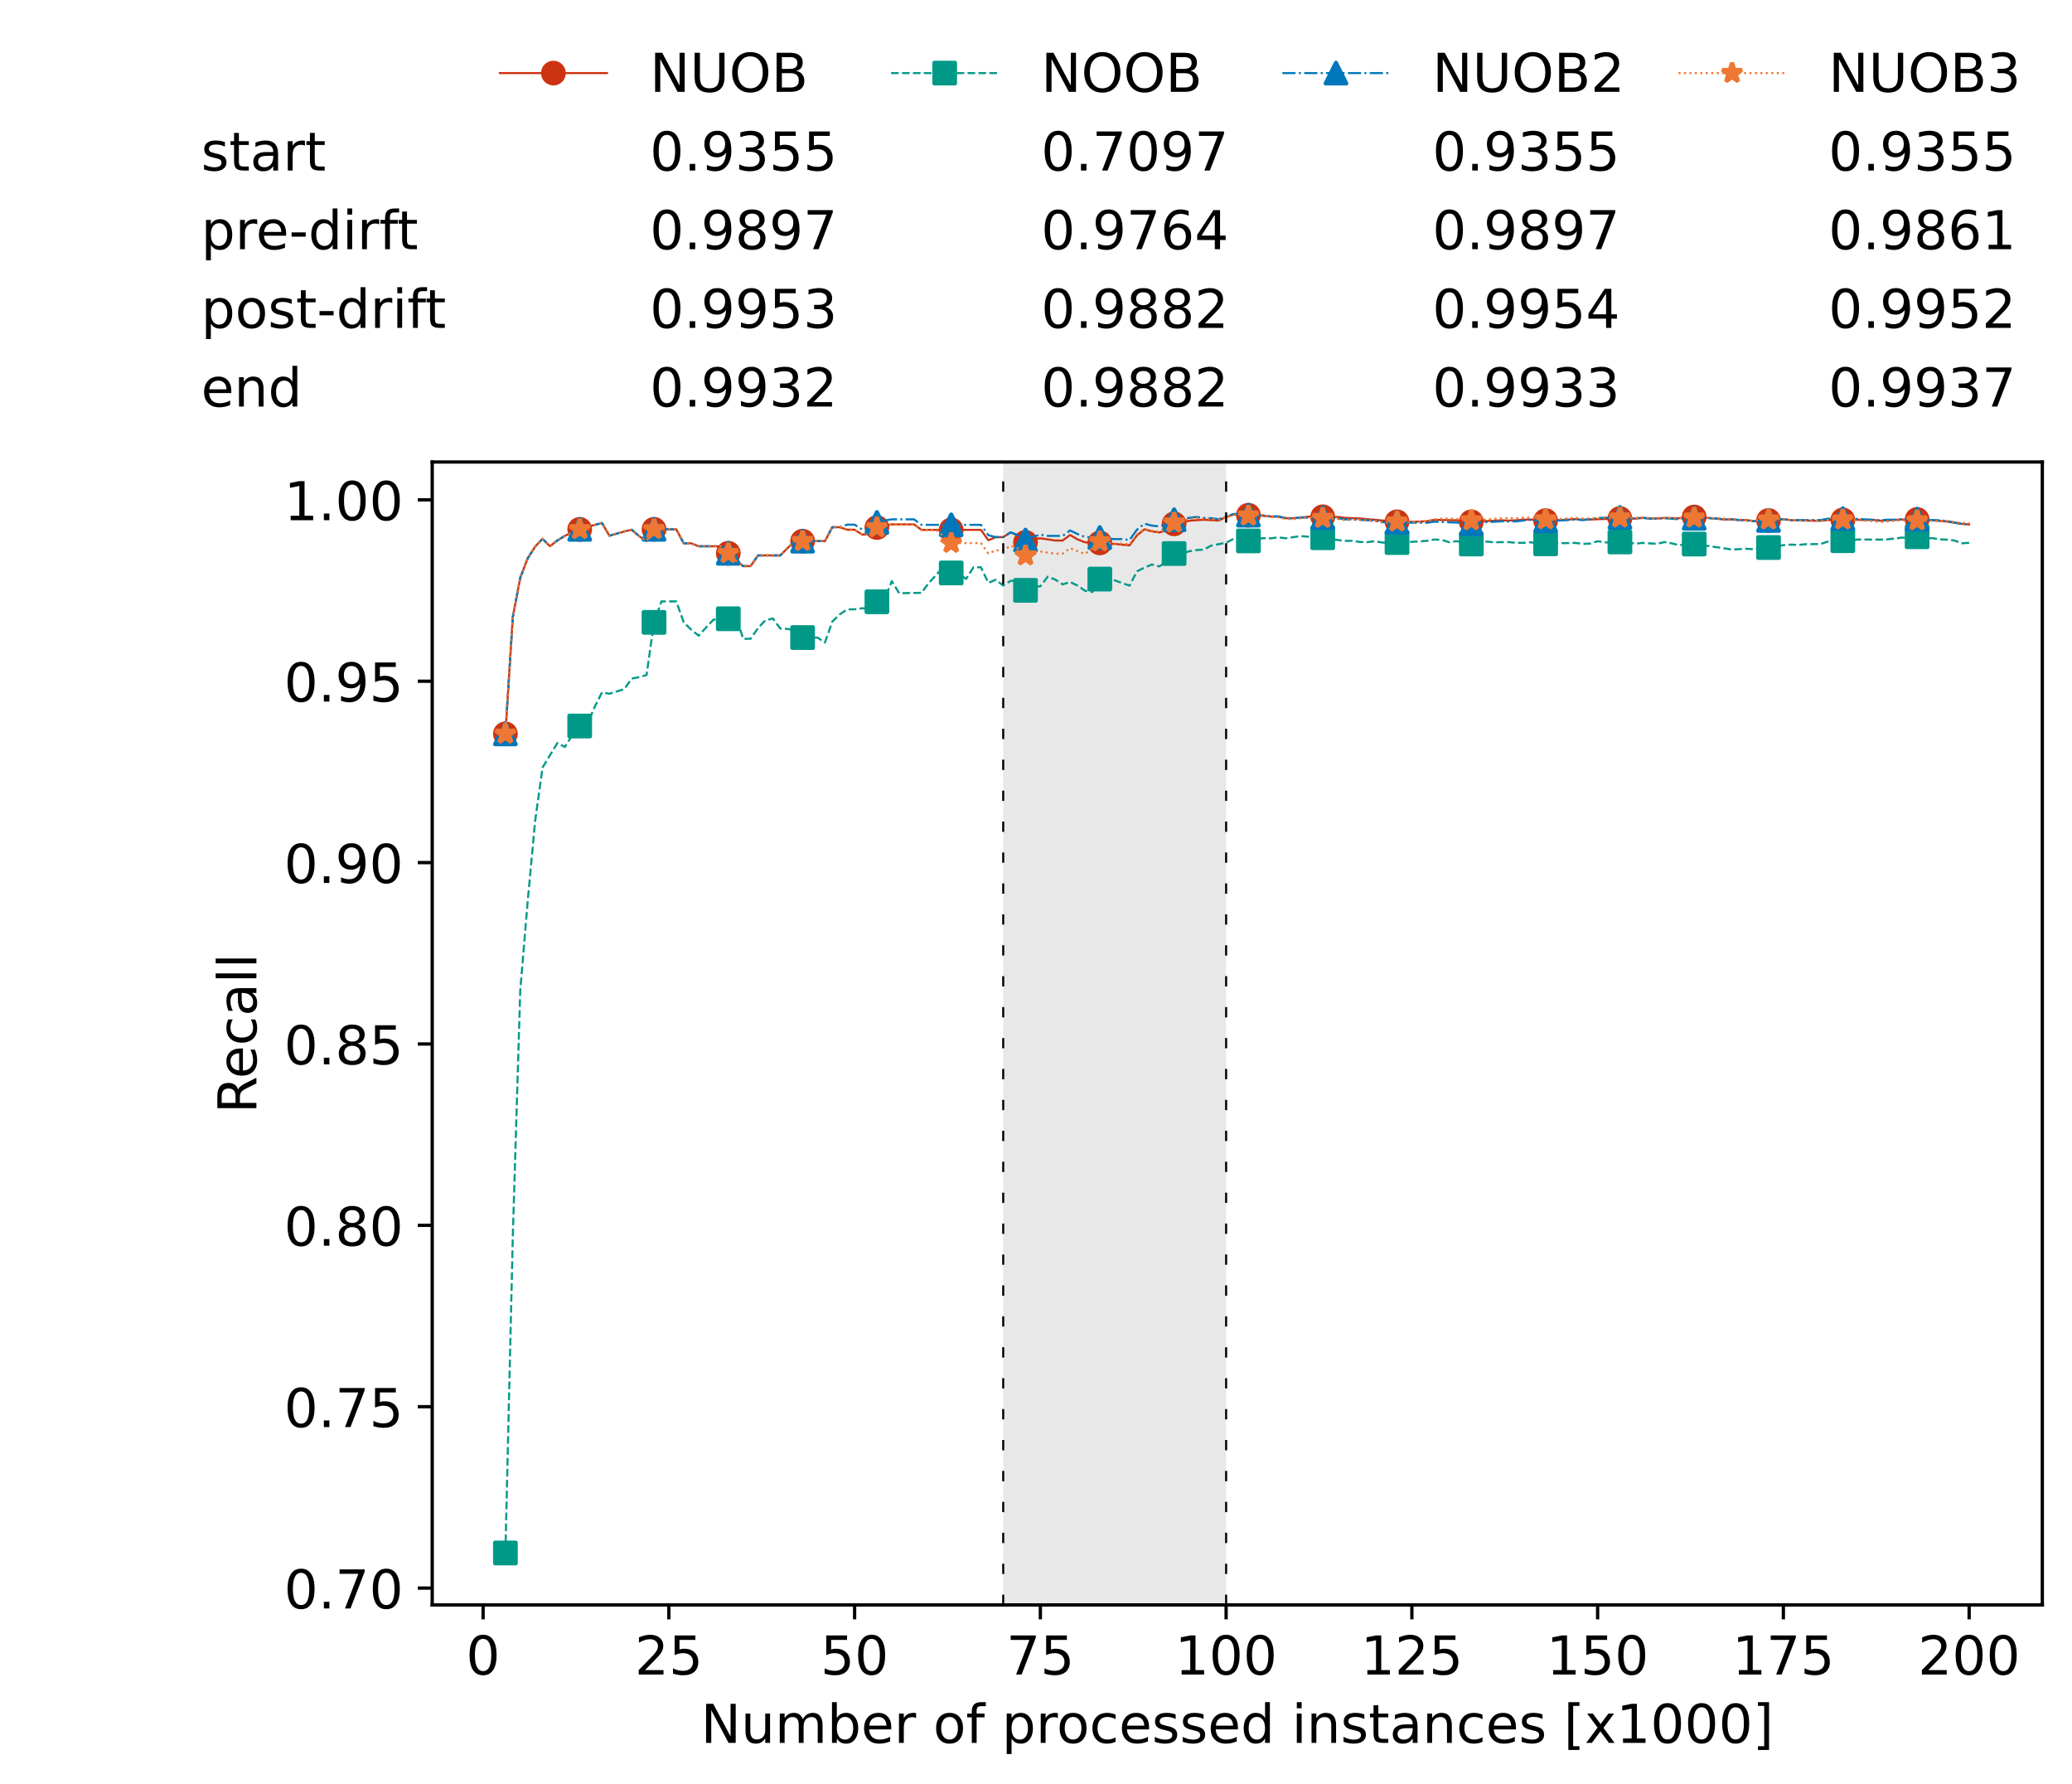 <?xml version="1.0" encoding="utf-8" standalone="no"?>
<!DOCTYPE svg PUBLIC "-//W3C//DTD SVG 1.1//EN"
  "http://www.w3.org/Graphics/SVG/1.1/DTD/svg11.dtd">
<!-- Created with matplotlib (https://matplotlib.org/) -->
<svg height="432.615pt" version="1.1" viewBox="0 0 502.65 432.615" width="502.65pt" xmlns="http://www.w3.org/2000/svg" xmlns:xlink="http://www.w3.org/1999/xlink">
 <defs>
  <style type="text/css">*{stroke-linecap:butt;stroke-linejoin:round;}</style>
 </defs>
 <g id="figure_1">
  <g id="patch_1">
   <path d="M 0 432.615 
L 502.65 432.615 
L 502.65 0 
L 0 0 
z
" style="fill:#ffffff;"/>
  </g>
  <g id="axes_1">
   <g id="patch_2">
    <path d="M 104.85 389.252 
L 495.45 389.252 
L 495.45 112.052 
L 104.85 112.052 
z
" style="fill:#ffffff;"/>
   </g>
   <g id="patch_3">
    <path clip-path="url(#p968b329088)" d="M 297.446 389.252 
L 297.446 112.052 
L 243.372 112.052 
L 243.372 389.252 
z
" style="fill:#d3d3d3;opacity:0.5;"/>
   </g>
   <g id="matplotlib.axis_1">
    <g id="xtick_1">
     <g id="line2d_1">
      <defs>
       <path d="M 0 0 
L 0 3.5 
" id="m1c7d1ce48f" style="stroke:#000000;stroke-width:0.8;"/>
      </defs>
      <g>
       <use style="stroke:#000000;stroke-width:0.8;" x="117.197" xlink:href="#m1c7d1ce48f" y="389.252"/>
      </g>
     </g>
     <g id="text_1">
      <!-- 0 -->
      <g transform="translate(113.061 406.13)scale(0.13 -0.13)">
       <defs>
        <path d="M 31.781 66.406 
Q 24.172 66.406 20.328 58.906 
Q 16.5 51.422 16.5 36.375 
Q 16.5 21.391 20.328 13.891 
Q 24.172 6.391 31.781 6.391 
Q 39.453 6.391 43.281 13.891 
Q 47.125 21.391 47.125 36.375 
Q 47.125 51.422 43.281 58.906 
Q 39.453 66.406 31.781 66.406 
z
M 31.781 74.219 
Q 44.047 74.219 50.516 64.516 
Q 56.984 54.828 56.984 36.375 
Q 56.984 17.969 50.516 8.266 
Q 44.047 -1.422 31.781 -1.422 
Q 19.531 -1.422 13.062 8.266 
Q 6.594 17.969 6.594 36.375 
Q 6.594 54.828 13.062 64.516 
Q 19.531 74.219 31.781 74.219 
z
" id="DejaVuSans-48"/>
       </defs>
       <use xlink:href="#DejaVuSans-48"/>
      </g>
     </g>
    </g>
    <g id="xtick_2">
     <g id="line2d_2">
      <g>
       <use style="stroke:#000000;stroke-width:0.8;" x="162.259" xlink:href="#m1c7d1ce48f" y="389.252"/>
      </g>
     </g>
     <g id="text_2">
      <!-- 25 -->
      <g transform="translate(153.988 406.13)scale(0.13 -0.13)">
       <defs>
        <path d="M 19.188 8.297 
L 53.609 8.297 
L 53.609 0 
L 7.328 0 
L 7.328 8.297 
Q 12.938 14.109 22.625 23.891 
Q 32.328 33.688 34.812 36.531 
Q 39.547 41.844 41.422 45.531 
Q 43.312 49.219 43.312 52.781 
Q 43.312 58.594 39.234 62.25 
Q 35.156 65.922 28.609 65.922 
Q 23.969 65.922 18.812 64.312 
Q 13.672 62.703 7.812 59.422 
L 7.812 69.391 
Q 13.766 71.781 18.938 73 
Q 24.125 74.219 28.422 74.219 
Q 39.75 74.219 46.484 68.547 
Q 53.219 62.891 53.219 53.422 
Q 53.219 48.922 51.531 44.891 
Q 49.859 40.875 45.406 35.406 
Q 44.188 33.984 37.641 27.219 
Q 31.109 20.453 19.188 8.297 
z
" id="DejaVuSans-50"/>
        <path d="M 10.797 72.906 
L 49.516 72.906 
L 49.516 64.594 
L 19.828 64.594 
L 19.828 46.734 
Q 21.969 47.469 24.109 47.828 
Q 26.266 48.188 28.422 48.188 
Q 40.625 48.188 47.75 41.5 
Q 54.891 34.812 54.891 23.391 
Q 54.891 11.625 47.562 5.094 
Q 40.234 -1.422 26.906 -1.422 
Q 22.312 -1.422 17.547 -0.641 
Q 12.797 0.141 7.719 1.703 
L 7.719 11.625 
Q 12.109 9.234 16.797 8.062 
Q 21.484 6.891 26.703 6.891 
Q 35.156 6.891 40.078 11.328 
Q 45.016 15.766 45.016 23.391 
Q 45.016 31 40.078 35.438 
Q 35.156 39.891 26.703 39.891 
Q 22.75 39.891 18.812 39.016 
Q 14.891 38.141 10.797 36.281 
z
" id="DejaVuSans-53"/>
       </defs>
       <use xlink:href="#DejaVuSans-50"/>
       <use x="63.623" xlink:href="#DejaVuSans-53"/>
      </g>
     </g>
    </g>
    <g id="xtick_3">
     <g id="line2d_3">
      <g>
       <use style="stroke:#000000;stroke-width:0.8;" x="207.322" xlink:href="#m1c7d1ce48f" y="389.252"/>
      </g>
     </g>
     <g id="text_3">
      <!-- 50 -->
      <g transform="translate(199.05 406.13)scale(0.13 -0.13)">
       <use xlink:href="#DejaVuSans-53"/>
       <use x="63.623" xlink:href="#DejaVuSans-48"/>
      </g>
     </g>
    </g>
    <g id="xtick_4">
     <g id="line2d_4">
      <g>
       <use style="stroke:#000000;stroke-width:0.8;" x="252.384" xlink:href="#m1c7d1ce48f" y="389.252"/>
      </g>
     </g>
     <g id="text_4">
      <!-- 75 -->
      <g transform="translate(244.113 406.13)scale(0.13 -0.13)">
       <defs>
        <path d="M 8.203 72.906 
L 55.078 72.906 
L 55.078 68.703 
L 28.609 0 
L 18.312 0 
L 43.219 64.594 
L 8.203 64.594 
z
" id="DejaVuSans-55"/>
       </defs>
       <use xlink:href="#DejaVuSans-55"/>
       <use x="63.623" xlink:href="#DejaVuSans-53"/>
      </g>
     </g>
    </g>
    <g id="xtick_5">
     <g id="line2d_5">
      <g>
       <use style="stroke:#000000;stroke-width:0.8;" x="297.446" xlink:href="#m1c7d1ce48f" y="389.252"/>
      </g>
     </g>
     <g id="text_5">
      <!-- 100 -->
      <g transform="translate(285.039 406.13)scale(0.13 -0.13)">
       <defs>
        <path d="M 12.406 8.297 
L 28.516 8.297 
L 28.516 63.922 
L 10.984 60.406 
L 10.984 69.391 
L 28.422 72.906 
L 38.281 72.906 
L 38.281 8.297 
L 54.391 8.297 
L 54.391 0 
L 12.406 0 
z
" id="DejaVuSans-49"/>
       </defs>
       <use xlink:href="#DejaVuSans-49"/>
       <use x="63.623" xlink:href="#DejaVuSans-48"/>
       <use x="127.246" xlink:href="#DejaVuSans-48"/>
      </g>
     </g>
    </g>
    <g id="xtick_6">
     <g id="line2d_6">
      <g>
       <use style="stroke:#000000;stroke-width:0.8;" x="342.509" xlink:href="#m1c7d1ce48f" y="389.252"/>
      </g>
     </g>
     <g id="text_6">
      <!-- 125 -->
      <g transform="translate(330.102 406.13)scale(0.13 -0.13)">
       <use xlink:href="#DejaVuSans-49"/>
       <use x="63.623" xlink:href="#DejaVuSans-50"/>
       <use x="127.246" xlink:href="#DejaVuSans-53"/>
      </g>
     </g>
    </g>
    <g id="xtick_7">
     <g id="line2d_7">
      <g>
       <use style="stroke:#000000;stroke-width:0.8;" x="387.571" xlink:href="#m1c7d1ce48f" y="389.252"/>
      </g>
     </g>
     <g id="text_7">
      <!-- 150 -->
      <g transform="translate(375.164 406.13)scale(0.13 -0.13)">
       <use xlink:href="#DejaVuSans-49"/>
       <use x="63.623" xlink:href="#DejaVuSans-53"/>
       <use x="127.246" xlink:href="#DejaVuSans-48"/>
      </g>
     </g>
    </g>
    <g id="xtick_8">
     <g id="line2d_8">
      <g>
       <use style="stroke:#000000;stroke-width:0.8;" x="432.633" xlink:href="#m1c7d1ce48f" y="389.252"/>
      </g>
     </g>
     <g id="text_8">
      <!-- 175 -->
      <g transform="translate(420.226 406.13)scale(0.13 -0.13)">
       <use xlink:href="#DejaVuSans-49"/>
       <use x="63.623" xlink:href="#DejaVuSans-55"/>
       <use x="127.246" xlink:href="#DejaVuSans-53"/>
      </g>
     </g>
    </g>
    <g id="xtick_9">
     <g id="line2d_9">
      <g>
       <use style="stroke:#000000;stroke-width:0.8;" x="477.695" xlink:href="#m1c7d1ce48f" y="389.252"/>
      </g>
     </g>
     <g id="text_9">
      <!-- 200 -->
      <g transform="translate(465.289 406.13)scale(0.13 -0.13)">
       <use xlink:href="#DejaVuSans-50"/>
       <use x="63.623" xlink:href="#DejaVuSans-48"/>
       <use x="127.246" xlink:href="#DejaVuSans-48"/>
      </g>
     </g>
    </g>
    <g id="text_10">
     <!-- Number of processed instances [x1000] -->
     <g transform="translate(170.025 422.711)scale(0.13 -0.13)">
      <defs>
       <path d="M 9.812 72.906 
L 23.094 72.906 
L 55.422 11.922 
L 55.422 72.906 
L 64.984 72.906 
L 64.984 0 
L 51.703 0 
L 19.391 60.984 
L 19.391 0 
L 9.812 0 
z
" id="DejaVuSans-78"/>
       <path d="M 8.5 21.578 
L 8.5 54.688 
L 17.484 54.688 
L 17.484 21.922 
Q 17.484 14.156 20.5 10.266 
Q 23.531 6.391 29.594 6.391 
Q 36.859 6.391 41.078 11.031 
Q 45.312 15.672 45.312 23.688 
L 45.312 54.688 
L 54.297 54.688 
L 54.297 0 
L 45.312 0 
L 45.312 8.406 
Q 42.047 3.422 37.719 1 
Q 33.406 -1.422 27.688 -1.422 
Q 18.266 -1.422 13.375 4.438 
Q 8.5 10.297 8.5 21.578 
z
M 31.109 56 
z
" id="DejaVuSans-117"/>
       <path d="M 52 44.188 
Q 55.375 50.25 60.062 53.125 
Q 64.75 56 71.094 56 
Q 79.641 56 84.281 50.016 
Q 88.922 44.047 88.922 33.016 
L 88.922 0 
L 79.891 0 
L 79.891 32.719 
Q 79.891 40.578 77.094 44.375 
Q 74.312 48.188 68.609 48.188 
Q 61.625 48.188 57.562 43.547 
Q 53.516 38.922 53.516 30.906 
L 53.516 0 
L 44.484 0 
L 44.484 32.719 
Q 44.484 40.625 41.703 44.406 
Q 38.922 48.188 33.109 48.188 
Q 26.219 48.188 22.156 43.531 
Q 18.109 38.875 18.109 30.906 
L 18.109 0 
L 9.078 0 
L 9.078 54.688 
L 18.109 54.688 
L 18.109 46.188 
Q 21.188 51.219 25.484 53.609 
Q 29.781 56 35.688 56 
Q 41.656 56 45.828 52.969 
Q 50 49.953 52 44.188 
z
" id="DejaVuSans-109"/>
       <path d="M 48.688 27.297 
Q 48.688 37.203 44.609 42.844 
Q 40.531 48.484 33.406 48.484 
Q 26.266 48.484 22.188 42.844 
Q 18.109 37.203 18.109 27.297 
Q 18.109 17.391 22.188 11.75 
Q 26.266 6.109 33.406 6.109 
Q 40.531 6.109 44.609 11.75 
Q 48.688 17.391 48.688 27.297 
z
M 18.109 46.391 
Q 20.953 51.266 25.266 53.625 
Q 29.594 56 35.594 56 
Q 45.562 56 51.781 48.094 
Q 58.016 40.188 58.016 27.297 
Q 58.016 14.406 51.781 6.484 
Q 45.562 -1.422 35.594 -1.422 
Q 29.594 -1.422 25.266 0.953 
Q 20.953 3.328 18.109 8.203 
L 18.109 0 
L 9.078 0 
L 9.078 75.984 
L 18.109 75.984 
z
" id="DejaVuSans-98"/>
       <path d="M 56.203 29.594 
L 56.203 25.203 
L 14.891 25.203 
Q 15.484 15.922 20.484 11.062 
Q 25.484 6.203 34.422 6.203 
Q 39.594 6.203 44.453 7.469 
Q 49.312 8.734 54.109 11.281 
L 54.109 2.781 
Q 49.266 0.734 44.188 -0.344 
Q 39.109 -1.422 33.891 -1.422 
Q 20.797 -1.422 13.156 6.188 
Q 5.516 13.812 5.516 26.812 
Q 5.516 40.234 12.766 48.109 
Q 20.016 56 32.328 56 
Q 43.359 56 49.781 48.891 
Q 56.203 41.797 56.203 29.594 
z
M 47.219 32.234 
Q 47.125 39.594 43.094 43.984 
Q 39.062 48.391 32.422 48.391 
Q 24.906 48.391 20.391 44.141 
Q 15.875 39.891 15.188 32.172 
z
" id="DejaVuSans-101"/>
       <path d="M 41.109 46.297 
Q 39.594 47.172 37.812 47.578 
Q 36.031 48 33.891 48 
Q 26.266 48 22.188 43.047 
Q 18.109 38.094 18.109 28.812 
L 18.109 0 
L 9.078 0 
L 9.078 54.688 
L 18.109 54.688 
L 18.109 46.188 
Q 20.953 51.172 25.484 53.578 
Q 30.031 56 36.531 56 
Q 37.453 56 38.578 55.875 
Q 39.703 55.766 41.062 55.516 
z
" id="DejaVuSans-114"/>
       <path id="DejaVuSans-32"/>
       <path d="M 30.609 48.391 
Q 23.391 48.391 19.188 42.75 
Q 14.984 37.109 14.984 27.297 
Q 14.984 17.484 19.156 11.844 
Q 23.344 6.203 30.609 6.203 
Q 37.797 6.203 41.984 11.859 
Q 46.188 17.531 46.188 27.297 
Q 46.188 37.016 41.984 42.703 
Q 37.797 48.391 30.609 48.391 
z
M 30.609 56 
Q 42.328 56 49.016 48.375 
Q 55.719 40.766 55.719 27.297 
Q 55.719 13.875 49.016 6.219 
Q 42.328 -1.422 30.609 -1.422 
Q 18.844 -1.422 12.172 6.219 
Q 5.516 13.875 5.516 27.297 
Q 5.516 40.766 12.172 48.375 
Q 18.844 56 30.609 56 
z
" id="DejaVuSans-111"/>
       <path d="M 37.109 75.984 
L 37.109 68.5 
L 28.516 68.5 
Q 23.688 68.5 21.797 66.547 
Q 19.922 64.594 19.922 59.516 
L 19.922 54.688 
L 34.719 54.688 
L 34.719 47.703 
L 19.922 47.703 
L 19.922 0 
L 10.891 0 
L 10.891 47.703 
L 2.297 47.703 
L 2.297 54.688 
L 10.891 54.688 
L 10.891 58.5 
Q 10.891 67.625 15.141 71.797 
Q 19.391 75.984 28.609 75.984 
z
" id="DejaVuSans-102"/>
       <path d="M 18.109 8.203 
L 18.109 -20.797 
L 9.078 -20.797 
L 9.078 54.688 
L 18.109 54.688 
L 18.109 46.391 
Q 20.953 51.266 25.266 53.625 
Q 29.594 56 35.594 56 
Q 45.562 56 51.781 48.094 
Q 58.016 40.188 58.016 27.297 
Q 58.016 14.406 51.781 6.484 
Q 45.562 -1.422 35.594 -1.422 
Q 29.594 -1.422 25.266 0.953 
Q 20.953 3.328 18.109 8.203 
z
M 48.688 27.297 
Q 48.688 37.203 44.609 42.844 
Q 40.531 48.484 33.406 48.484 
Q 26.266 48.484 22.188 42.844 
Q 18.109 37.203 18.109 27.297 
Q 18.109 17.391 22.188 11.75 
Q 26.266 6.109 33.406 6.109 
Q 40.531 6.109 44.609 11.75 
Q 48.688 17.391 48.688 27.297 
z
" id="DejaVuSans-112"/>
       <path d="M 48.781 52.594 
L 48.781 44.188 
Q 44.969 46.297 41.141 47.344 
Q 37.312 48.391 33.406 48.391 
Q 24.656 48.391 19.812 42.844 
Q 14.984 37.312 14.984 27.297 
Q 14.984 17.281 19.812 11.734 
Q 24.656 6.203 33.406 6.203 
Q 37.312 6.203 41.141 7.25 
Q 44.969 8.297 48.781 10.406 
L 48.781 2.094 
Q 45.016 0.344 40.984 -0.531 
Q 36.969 -1.422 32.422 -1.422 
Q 20.062 -1.422 12.781 6.344 
Q 5.516 14.109 5.516 27.297 
Q 5.516 40.672 12.859 48.328 
Q 20.219 56 33.016 56 
Q 37.156 56 41.109 55.141 
Q 45.062 54.297 48.781 52.594 
z
" id="DejaVuSans-99"/>
       <path d="M 44.281 53.078 
L 44.281 44.578 
Q 40.484 46.531 36.375 47.5 
Q 32.281 48.484 27.875 48.484 
Q 21.188 48.484 17.844 46.438 
Q 14.5 44.391 14.5 40.281 
Q 14.5 37.156 16.891 35.375 
Q 19.281 33.594 26.516 31.984 
L 29.594 31.297 
Q 39.156 29.25 43.188 25.516 
Q 47.219 21.781 47.219 15.094 
Q 47.219 7.469 41.188 3.016 
Q 35.156 -1.422 24.609 -1.422 
Q 20.219 -1.422 15.453 -0.562 
Q 10.688 0.297 5.422 2 
L 5.422 11.281 
Q 10.406 8.688 15.234 7.391 
Q 20.062 6.109 24.812 6.109 
Q 31.156 6.109 34.562 8.281 
Q 37.984 10.453 37.984 14.406 
Q 37.984 18.062 35.516 20.016 
Q 33.062 21.969 24.703 23.781 
L 21.578 24.516 
Q 13.234 26.266 9.516 29.906 
Q 5.812 33.547 5.812 39.891 
Q 5.812 47.609 11.281 51.797 
Q 16.75 56 26.812 56 
Q 31.781 56 36.172 55.266 
Q 40.578 54.547 44.281 53.078 
z
" id="DejaVuSans-115"/>
       <path d="M 45.406 46.391 
L 45.406 75.984 
L 54.391 75.984 
L 54.391 0 
L 45.406 0 
L 45.406 8.203 
Q 42.578 3.328 38.25 0.953 
Q 33.938 -1.422 27.875 -1.422 
Q 17.969 -1.422 11.734 6.484 
Q 5.516 14.406 5.516 27.297 
Q 5.516 40.188 11.734 48.094 
Q 17.969 56 27.875 56 
Q 33.938 56 38.25 53.625 
Q 42.578 51.266 45.406 46.391 
z
M 14.797 27.297 
Q 14.797 17.391 18.875 11.75 
Q 22.953 6.109 30.078 6.109 
Q 37.203 6.109 41.297 11.75 
Q 45.406 17.391 45.406 27.297 
Q 45.406 37.203 41.297 42.844 
Q 37.203 48.484 30.078 48.484 
Q 22.953 48.484 18.875 42.844 
Q 14.797 37.203 14.797 27.297 
z
" id="DejaVuSans-100"/>
       <path d="M 9.422 54.688 
L 18.406 54.688 
L 18.406 0 
L 9.422 0 
z
M 9.422 75.984 
L 18.406 75.984 
L 18.406 64.594 
L 9.422 64.594 
z
" id="DejaVuSans-105"/>
       <path d="M 54.891 33.016 
L 54.891 0 
L 45.906 0 
L 45.906 32.719 
Q 45.906 40.484 42.875 44.328 
Q 39.844 48.188 33.797 48.188 
Q 26.516 48.188 22.312 43.547 
Q 18.109 38.922 18.109 30.906 
L 18.109 0 
L 9.078 0 
L 9.078 54.688 
L 18.109 54.688 
L 18.109 46.188 
Q 21.344 51.125 25.703 53.562 
Q 30.078 56 35.797 56 
Q 45.219 56 50.047 50.172 
Q 54.891 44.344 54.891 33.016 
z
" id="DejaVuSans-110"/>
       <path d="M 18.312 70.219 
L 18.312 54.688 
L 36.812 54.688 
L 36.812 47.703 
L 18.312 47.703 
L 18.312 18.016 
Q 18.312 11.328 20.141 9.422 
Q 21.969 7.516 27.594 7.516 
L 36.812 7.516 
L 36.812 0 
L 27.594 0 
Q 17.188 0 13.234 3.875 
Q 9.281 7.766 9.281 18.016 
L 9.281 47.703 
L 2.688 47.703 
L 2.688 54.688 
L 9.281 54.688 
L 9.281 70.219 
z
" id="DejaVuSans-116"/>
       <path d="M 34.281 27.484 
Q 23.391 27.484 19.188 25 
Q 14.984 22.516 14.984 16.5 
Q 14.984 11.719 18.141 8.906 
Q 21.297 6.109 26.703 6.109 
Q 34.188 6.109 38.703 11.406 
Q 43.219 16.703 43.219 25.484 
L 43.219 27.484 
z
M 52.203 31.203 
L 52.203 0 
L 43.219 0 
L 43.219 8.297 
Q 40.141 3.328 35.547 0.953 
Q 30.953 -1.422 24.312 -1.422 
Q 15.922 -1.422 10.953 3.297 
Q 6 8.016 6 15.922 
Q 6 25.141 12.172 29.828 
Q 18.359 34.516 30.609 34.516 
L 43.219 34.516 
L 43.219 35.406 
Q 43.219 41.609 39.141 45 
Q 35.062 48.391 27.688 48.391 
Q 23 48.391 18.547 47.266 
Q 14.109 46.141 10.016 43.891 
L 10.016 52.203 
Q 14.938 54.109 19.578 55.047 
Q 24.219 56 28.609 56 
Q 40.484 56 46.344 49.844 
Q 52.203 43.703 52.203 31.203 
z
" id="DejaVuSans-97"/>
       <path d="M 8.594 75.984 
L 29.297 75.984 
L 29.297 69 
L 17.578 69 
L 17.578 -6.203 
L 29.297 -6.203 
L 29.297 -13.188 
L 8.594 -13.188 
z
" id="DejaVuSans-91"/>
       <path d="M 54.891 54.688 
L 35.109 28.078 
L 55.906 0 
L 45.312 0 
L 29.391 21.484 
L 13.484 0 
L 2.875 0 
L 24.125 28.609 
L 4.688 54.688 
L 15.281 54.688 
L 29.781 35.203 
L 44.281 54.688 
z
" id="DejaVuSans-120"/>
       <path d="M 30.422 75.984 
L 30.422 -13.188 
L 9.719 -13.188 
L 9.719 -6.203 
L 21.391 -6.203 
L 21.391 69 
L 9.719 69 
L 9.719 75.984 
z
" id="DejaVuSans-93"/>
      </defs>
      <use xlink:href="#DejaVuSans-78"/>
      <use x="74.805" xlink:href="#DejaVuSans-117"/>
      <use x="138.184" xlink:href="#DejaVuSans-109"/>
      <use x="235.596" xlink:href="#DejaVuSans-98"/>
      <use x="299.072" xlink:href="#DejaVuSans-101"/>
      <use x="360.596" xlink:href="#DejaVuSans-114"/>
      <use x="401.709" xlink:href="#DejaVuSans-32"/>
      <use x="433.496" xlink:href="#DejaVuSans-111"/>
      <use x="494.678" xlink:href="#DejaVuSans-102"/>
      <use x="529.883" xlink:href="#DejaVuSans-32"/>
      <use x="561.67" xlink:href="#DejaVuSans-112"/>
      <use x="625.146" xlink:href="#DejaVuSans-114"/>
      <use x="664.01" xlink:href="#DejaVuSans-111"/>
      <use x="725.191" xlink:href="#DejaVuSans-99"/>
      <use x="780.172" xlink:href="#DejaVuSans-101"/>
      <use x="841.695" xlink:href="#DejaVuSans-115"/>
      <use x="893.795" xlink:href="#DejaVuSans-115"/>
      <use x="945.895" xlink:href="#DejaVuSans-101"/>
      <use x="1007.418" xlink:href="#DejaVuSans-100"/>
      <use x="1070.895" xlink:href="#DejaVuSans-32"/>
      <use x="1102.682" xlink:href="#DejaVuSans-105"/>
      <use x="1130.465" xlink:href="#DejaVuSans-110"/>
      <use x="1193.844" xlink:href="#DejaVuSans-115"/>
      <use x="1245.943" xlink:href="#DejaVuSans-116"/>
      <use x="1285.152" xlink:href="#DejaVuSans-97"/>
      <use x="1346.432" xlink:href="#DejaVuSans-110"/>
      <use x="1409.811" xlink:href="#DejaVuSans-99"/>
      <use x="1464.791" xlink:href="#DejaVuSans-101"/>
      <use x="1526.314" xlink:href="#DejaVuSans-115"/>
      <use x="1578.414" xlink:href="#DejaVuSans-32"/>
      <use x="1610.201" xlink:href="#DejaVuSans-91"/>
      <use x="1649.215" xlink:href="#DejaVuSans-120"/>
      <use x="1708.395" xlink:href="#DejaVuSans-49"/>
      <use x="1772.018" xlink:href="#DejaVuSans-48"/>
      <use x="1835.641" xlink:href="#DejaVuSans-48"/>
      <use x="1899.264" xlink:href="#DejaVuSans-48"/>
      <use x="1962.887" xlink:href="#DejaVuSans-93"/>
     </g>
    </g>
   </g>
   <g id="matplotlib.axis_2">
    <g id="ytick_1">
     <g id="line2d_10">
      <defs>
       <path d="M 0 0 
L -3.5 0 
" id="mdc2d016f8b" style="stroke:#000000;stroke-width:0.8;"/>
      </defs>
      <g>
       <use style="stroke:#000000;stroke-width:0.8;" x="104.85" xlink:href="#mdc2d016f8b" y="385.166"/>
      </g>
     </g>
     <g id="text_11">
      <!-- 0.70 -->
      <g transform="translate(68.905 390.105)scale(0.13 -0.13)">
       <defs>
        <path d="M 10.688 12.406 
L 21 12.406 
L 21 0 
L 10.688 0 
z
" id="DejaVuSans-46"/>
       </defs>
       <use xlink:href="#DejaVuSans-48"/>
       <use x="63.623" xlink:href="#DejaVuSans-46"/>
       <use x="95.41" xlink:href="#DejaVuSans-55"/>
       <use x="159.033" xlink:href="#DejaVuSans-48"/>
      </g>
     </g>
    </g>
    <g id="ytick_2">
     <g id="line2d_11">
      <g>
       <use style="stroke:#000000;stroke-width:0.8;" x="104.85" xlink:href="#mdc2d016f8b" y="341.176"/>
      </g>
     </g>
     <g id="text_12">
      <!-- 0.75 -->
      <g transform="translate(68.905 346.115)scale(0.13 -0.13)">
       <use xlink:href="#DejaVuSans-48"/>
       <use x="63.623" xlink:href="#DejaVuSans-46"/>
       <use x="95.41" xlink:href="#DejaVuSans-55"/>
       <use x="159.033" xlink:href="#DejaVuSans-53"/>
      </g>
     </g>
    </g>
    <g id="ytick_3">
     <g id="line2d_12">
      <g>
       <use style="stroke:#000000;stroke-width:0.8;" x="104.85" xlink:href="#mdc2d016f8b" y="297.187"/>
      </g>
     </g>
     <g id="text_13">
      <!-- 0.80 -->
      <g transform="translate(68.905 302.126)scale(0.13 -0.13)">
       <defs>
        <path d="M 31.781 34.625 
Q 24.75 34.625 20.719 30.859 
Q 16.703 27.094 16.703 20.516 
Q 16.703 13.922 20.719 10.156 
Q 24.75 6.391 31.781 6.391 
Q 38.812 6.391 42.859 10.172 
Q 46.922 13.969 46.922 20.516 
Q 46.922 27.094 42.891 30.859 
Q 38.875 34.625 31.781 34.625 
z
M 21.922 38.812 
Q 15.578 40.375 12.031 44.719 
Q 8.5 49.078 8.5 55.328 
Q 8.5 64.062 14.719 69.141 
Q 20.953 74.219 31.781 74.219 
Q 42.672 74.219 48.875 69.141 
Q 55.078 64.062 55.078 55.328 
Q 55.078 49.078 51.531 44.719 
Q 48 40.375 41.703 38.812 
Q 48.828 37.156 52.797 32.312 
Q 56.781 27.484 56.781 20.516 
Q 56.781 9.906 50.312 4.234 
Q 43.844 -1.422 31.781 -1.422 
Q 19.734 -1.422 13.25 4.234 
Q 6.781 9.906 6.781 20.516 
Q 6.781 27.484 10.781 32.312 
Q 14.797 37.156 21.922 38.812 
z
M 18.312 54.391 
Q 18.312 48.734 21.844 45.562 
Q 25.391 42.391 31.781 42.391 
Q 38.141 42.391 41.719 45.562 
Q 45.312 48.734 45.312 54.391 
Q 45.312 60.062 41.719 63.234 
Q 38.141 66.406 31.781 66.406 
Q 25.391 66.406 21.844 63.234 
Q 18.312 60.062 18.312 54.391 
z
" id="DejaVuSans-56"/>
       </defs>
       <use xlink:href="#DejaVuSans-48"/>
       <use x="63.623" xlink:href="#DejaVuSans-46"/>
       <use x="95.41" xlink:href="#DejaVuSans-56"/>
       <use x="159.033" xlink:href="#DejaVuSans-48"/>
      </g>
     </g>
    </g>
    <g id="ytick_4">
     <g id="line2d_13">
      <g>
       <use style="stroke:#000000;stroke-width:0.8;" x="104.85" xlink:href="#mdc2d016f8b" y="253.197"/>
      </g>
     </g>
     <g id="text_14">
      <!-- 0.85 -->
      <g transform="translate(68.905 258.136)scale(0.13 -0.13)">
       <use xlink:href="#DejaVuSans-48"/>
       <use x="63.623" xlink:href="#DejaVuSans-46"/>
       <use x="95.41" xlink:href="#DejaVuSans-56"/>
       <use x="159.033" xlink:href="#DejaVuSans-53"/>
      </g>
     </g>
    </g>
    <g id="ytick_5">
     <g id="line2d_14">
      <g>
       <use style="stroke:#000000;stroke-width:0.8;" x="104.85" xlink:href="#mdc2d016f8b" y="209.208"/>
      </g>
     </g>
     <g id="text_15">
      <!-- 0.90 -->
      <g transform="translate(68.905 214.147)scale(0.13 -0.13)">
       <defs>
        <path d="M 10.984 1.516 
L 10.984 10.5 
Q 14.703 8.734 18.5 7.812 
Q 22.312 6.891 25.984 6.891 
Q 35.75 6.891 40.891 13.453 
Q 46.047 20.016 46.781 33.406 
Q 43.953 29.203 39.594 26.953 
Q 35.25 24.703 29.984 24.703 
Q 19.047 24.703 12.672 31.312 
Q 6.297 37.938 6.297 49.422 
Q 6.297 60.641 12.938 67.422 
Q 19.578 74.219 30.609 74.219 
Q 43.266 74.219 49.922 64.516 
Q 56.594 54.828 56.594 36.375 
Q 56.594 19.141 48.406 8.859 
Q 40.234 -1.422 26.422 -1.422 
Q 22.703 -1.422 18.891 -0.688 
Q 15.094 0.047 10.984 1.516 
z
M 30.609 32.422 
Q 37.25 32.422 41.125 36.953 
Q 45.016 41.5 45.016 49.422 
Q 45.016 57.281 41.125 61.844 
Q 37.25 66.406 30.609 66.406 
Q 23.969 66.406 20.094 61.844 
Q 16.219 57.281 16.219 49.422 
Q 16.219 41.5 20.094 36.953 
Q 23.969 32.422 30.609 32.422 
z
" id="DejaVuSans-57"/>
       </defs>
       <use xlink:href="#DejaVuSans-48"/>
       <use x="63.623" xlink:href="#DejaVuSans-46"/>
       <use x="95.41" xlink:href="#DejaVuSans-57"/>
       <use x="159.033" xlink:href="#DejaVuSans-48"/>
      </g>
     </g>
    </g>
    <g id="ytick_6">
     <g id="line2d_15">
      <g>
       <use style="stroke:#000000;stroke-width:0.8;" x="104.85" xlink:href="#mdc2d016f8b" y="165.218"/>
      </g>
     </g>
     <g id="text_16">
      <!-- 0.95 -->
      <g transform="translate(68.905 170.157)scale(0.13 -0.13)">
       <use xlink:href="#DejaVuSans-48"/>
       <use x="63.623" xlink:href="#DejaVuSans-46"/>
       <use x="95.41" xlink:href="#DejaVuSans-57"/>
       <use x="159.033" xlink:href="#DejaVuSans-53"/>
      </g>
     </g>
    </g>
    <g id="ytick_7">
     <g id="line2d_16">
      <g>
       <use style="stroke:#000000;stroke-width:0.8;" x="104.85" xlink:href="#mdc2d016f8b" y="121.229"/>
      </g>
     </g>
     <g id="text_17">
      <!-- 1.00 -->
      <g transform="translate(68.905 126.168)scale(0.13 -0.13)">
       <use xlink:href="#DejaVuSans-49"/>
       <use x="63.623" xlink:href="#DejaVuSans-46"/>
       <use x="95.41" xlink:href="#DejaVuSans-48"/>
       <use x="159.033" xlink:href="#DejaVuSans-48"/>
      </g>
     </g>
    </g>
    <g id="text_18">
     <!-- Recall -->
     <g transform="translate(62.201 270.044)rotate(-90)scale(0.13 -0.13)">
      <defs>
       <path d="M 44.391 34.188 
Q 47.562 33.109 50.562 29.594 
Q 53.562 26.078 56.594 19.922 
L 66.609 0 
L 56 0 
L 46.688 18.703 
Q 43.062 26.031 39.672 28.422 
Q 36.281 30.812 30.422 30.812 
L 19.672 30.812 
L 19.672 0 
L 9.812 0 
L 9.812 72.906 
L 32.078 72.906 
Q 44.578 72.906 50.734 67.672 
Q 56.891 62.453 56.891 51.906 
Q 56.891 45.016 53.688 40.469 
Q 50.484 35.938 44.391 34.188 
z
M 19.672 64.797 
L 19.672 38.922 
L 32.078 38.922 
Q 39.203 38.922 42.844 42.219 
Q 46.484 45.516 46.484 51.906 
Q 46.484 58.297 42.844 61.547 
Q 39.203 64.797 32.078 64.797 
z
" id="DejaVuSans-82"/>
       <path d="M 9.422 75.984 
L 18.406 75.984 
L 18.406 0 
L 9.422 0 
z
" id="DejaVuSans-108"/>
      </defs>
      <use xlink:href="#DejaVuSans-82"/>
      <use x="64.982" xlink:href="#DejaVuSans-101"/>
      <use x="126.506" xlink:href="#DejaVuSans-99"/>
      <use x="181.486" xlink:href="#DejaVuSans-97"/>
      <use x="242.766" xlink:href="#DejaVuSans-108"/>
      <use x="270.549" xlink:href="#DejaVuSans-108"/>
     </g>
    </g>
   </g>
   <g id="line2d_17"/>
   <g id="line2d_18"/>
   <g id="line2d_19"/>
   <g id="line2d_20"/>
   <g id="line2d_21"/>
   <g id="line2d_22">
    <path clip-path="url(#p968b329088)" d="M 122.605 177.989 
L 124.407 149.609 
L 126.21 140.149 
L 128.012 135.419 
L 129.815 132.581 
L 131.617 130.689 
L 133.419 132.48 
L 135.222 131.073 
L 137.024 129.979 
L 138.827 129.104 
L 142.432 127.792 
L 146.037 126.854 
L 147.839 129.929 
L 151.444 128.906 
L 153.247 128.479 
L 155.049 130.027 
L 156.852 131.216 
L 158.654 128.378 
L 164.062 128.378 
L 165.864 131.762 
L 167.667 131.762 
L 169.469 132.495 
L 174.877 132.495 
L 178.482 135.879 
L 180.284 137.298 
L 182.087 137.298 
L 183.889 134.71 
L 189.297 134.71 
L 191.099 132.878 
L 192.902 131.248 
L 200.112 131.248 
L 201.914 127.865 
L 203.717 127.865 
L 205.519 128.476 
L 207.322 128.476 
L 209.124 129.633 
L 210.927 129.633 
L 212.729 127.941 
L 214.532 127.471 
L 216.334 127.18 
L 221.742 127.18 
L 223.544 128.513 
L 237.964 128.513 
L 239.767 131.027 
L 241.569 130.275 
L 243.372 130.275 
L 245.174 129.117 
L 246.976 129.838 
L 248.779 131.552 
L 250.581 130.745 
L 252.384 130.56 
L 255.989 131.093 
L 257.791 131.093 
L 259.594 129.76 
L 261.396 130.808 
L 263.199 131.52 
L 265.001 131.67 
L 266.804 131.67 
L 268.606 131.917 
L 270.409 131.917 
L 274.014 132.266 
L 275.816 129.853 
L 277.619 128.387 
L 279.421 128.863 
L 281.224 129.138 
L 283.026 128.684 
L 284.829 127.05 
L 286.631 126.862 
L 288.434 126.295 
L 292.039 126.055 
L 295.644 126.252 
L 297.446 125.386 
L 299.249 124.795 
L 301.051 124.769 
L 302.854 124.96 
L 304.656 124.959 
L 308.261 125.282 
L 310.064 125.31 
L 311.866 125.66 
L 313.669 125.685 
L 319.076 125.162 
L 322.681 125.488 
L 324.484 125.36 
L 326.286 125.593 
L 329.891 125.752 
L 338.904 126.557 
L 340.706 126.497 
L 342.509 126.563 
L 346.114 126.42 
L 347.916 126.097 
L 353.324 126.188 
L 356.928 126.559 
L 364.138 126.199 
L 365.941 126.259 
L 367.743 126.196 
L 369.546 126.023 
L 371.348 126.016 
L 373.151 126.203 
L 376.756 126.267 
L 382.163 125.9 
L 383.966 126.075 
L 389.373 125.864 
L 391.176 125.942 
L 394.781 125.677 
L 396.583 125.802 
L 398.386 125.616 
L 400.188 125.732 
L 401.991 125.736 
L 403.793 125.618 
L 407.398 125.692 
L 409.201 125.32 
L 412.806 125.439 
L 418.213 125.992 
L 420.016 125.995 
L 421.818 126.131 
L 423.621 126.128 
L 425.423 126.37 
L 427.226 126.232 
L 429.028 126.23 
L 432.633 125.913 
L 434.436 126.166 
L 439.843 126.305 
L 441.646 126.31 
L 443.448 126.112 
L 445.251 126.169 
L 450.658 126.047 
L 452.461 126.126 
L 454.263 126.064 
L 456.066 126.303 
L 461.473 125.99 
L 463.276 126.049 
L 465.078 125.986 
L 466.881 126.172 
L 468.683 126.173 
L 472.288 126.492 
L 475.893 127.063 
L 477.695 127.188 
L 477.695 127.188 
" style="fill:none;stroke:#cc3311;stroke-linecap:square;stroke-width:0.5;"/>
    <defs>
     <path d="M 0 2.5 
C 0.663 2.5 1.299 2.237 1.768 1.768 
C 2.237 1.299 2.5 0.663 2.5 0 
C 2.5 -0.663 2.237 -1.299 1.768 -1.768 
C 1.299 -2.237 0.663 -2.5 0 -2.5 
C -0.663 -2.5 -1.299 -2.237 -1.768 -1.768 
C -2.237 -1.299 -2.5 -0.663 -2.5 0 
C -2.5 0.663 -2.237 1.299 -1.768 1.768 
C -1.299 2.237 -0.663 2.5 0 2.5 
z
" id="m742182b096" style="stroke:#cc3311;"/>
    </defs>
    <g clip-path="url(#p968b329088)">
     <use style="fill:#cc3311;stroke:#cc3311;" x="122.605" xlink:href="#m742182b096" y="177.989"/>
     <use style="fill:#cc3311;stroke:#cc3311;" x="140.629" xlink:href="#m742182b096" y="128.388"/>
     <use style="fill:#cc3311;stroke:#cc3311;" x="158.654" xlink:href="#m742182b096" y="128.378"/>
     <use style="fill:#cc3311;stroke:#cc3311;" x="176.679" xlink:href="#m742182b096" y="134.187"/>
     <use style="fill:#cc3311;stroke:#cc3311;" x="194.704" xlink:href="#m742182b096" y="131.248"/>
     <use style="fill:#cc3311;stroke:#cc3311;" x="212.729" xlink:href="#m742182b096" y="127.941"/>
     <use style="fill:#cc3311;stroke:#cc3311;" x="230.754" xlink:href="#m742182b096" y="128.513"/>
     <use style="fill:#cc3311;stroke:#cc3311;" x="248.779" xlink:href="#m742182b096" y="131.552"/>
     <use style="fill:#cc3311;stroke:#cc3311;" x="266.804" xlink:href="#m742182b096" y="131.67"/>
     <use style="fill:#cc3311;stroke:#cc3311;" x="284.829" xlink:href="#m742182b096" y="127.05"/>
     <use style="fill:#cc3311;stroke:#cc3311;" x="302.854" xlink:href="#m742182b096" y="124.96"/>
     <use style="fill:#cc3311;stroke:#cc3311;" x="320.879" xlink:href="#m742182b096" y="125.338"/>
     <use style="fill:#cc3311;stroke:#cc3311;" x="338.904" xlink:href="#m742182b096" y="126.557"/>
     <use style="fill:#cc3311;stroke:#cc3311;" x="356.928" xlink:href="#m742182b096" y="126.559"/>
     <use style="fill:#cc3311;stroke:#cc3311;" x="374.953" xlink:href="#m742182b096" y="126.265"/>
     <use style="fill:#cc3311;stroke:#cc3311;" x="392.978" xlink:href="#m742182b096" y="125.754"/>
     <use style="fill:#cc3311;stroke:#cc3311;" x="411.003" xlink:href="#m742182b096" y="125.383"/>
     <use style="fill:#cc3311;stroke:#cc3311;" x="429.028" xlink:href="#m742182b096" y="126.23"/>
     <use style="fill:#cc3311;stroke:#cc3311;" x="447.053" xlink:href="#m742182b096" y="126.099"/>
     <use style="fill:#cc3311;stroke:#cc3311;" x="465.078" xlink:href="#m742182b096" y="125.986"/>
    </g>
   </g>
   <g id="line2d_23"/>
   <g id="line2d_24"/>
   <g id="line2d_25"/>
   <g id="line2d_26"/>
   <g id="line2d_27">
    <path clip-path="url(#p968b329088)" d="M 122.605 376.652 
L 124.407 299.697 
L 126.21 240.208 
L 128.012 218.609 
L 129.815 199.133 
L 131.617 186.149 
L 135.222 180.199 
L 137.024 181.167 
L 138.827 178.315 
L 140.629 176.087 
L 142.432 175.705 
L 144.234 171.515 
L 146.037 167.923 
L 147.839 168.26 
L 151.444 167.134 
L 153.247 164.583 
L 155.049 164.231 
L 156.852 163.71 
L 158.654 150.939 
L 160.457 145.863 
L 164.062 145.863 
L 165.864 150.939 
L 167.667 152.698 
L 169.469 154.165 
L 173.074 150.287 
L 174.877 150.01 
L 176.679 150.073 
L 178.482 149.251 
L 180.284 154.927 
L 182.087 154.927 
L 183.889 152.339 
L 185.692 150.427 
L 187.494 150.013 
L 189.297 152.457 
L 191.099 152.537 
L 192.902 153.002 
L 194.704 154.631 
L 198.309 154.631 
L 200.112 155.84 
L 201.914 150.764 
L 203.717 149.005 
L 205.519 147.783 
L 207.322 147.783 
L 209.124 147.521 
L 210.927 147.647 
L 212.729 145.955 
L 214.532 145.485 
L 216.334 140.937 
L 218.137 143.869 
L 223.544 143.783 
L 225.347 141.339 
L 227.149 139.427 
L 228.952 137.332 
L 230.754 138.961 
L 232.557 138.961 
L 234.359 140.428 
L 236.162 137.59 
L 237.964 137.59 
L 239.767 141.36 
L 241.569 140.608 
L 243.372 142.027 
L 245.174 140.87 
L 246.976 140.893 
L 248.779 143.178 
L 250.581 142.371 
L 252.384 142.186 
L 254.186 139.852 
L 255.989 140.554 
L 257.791 141.73 
L 259.594 141.152 
L 261.396 142.025 
L 263.199 143.271 
L 265.001 143.571 
L 266.804 140.449 
L 268.606 141.561 
L 270.409 140.754 
L 274.014 142.043 
L 275.816 138.575 
L 277.619 137.673 
L 279.421 136.921 
L 281.224 137.379 
L 283.026 136.293 
L 284.829 134.247 
L 286.631 134.286 
L 288.434 133.719 
L 290.236 133.416 
L 292.039 133.297 
L 293.841 132.327 
L 297.446 131.628 
L 299.249 130.686 
L 301.051 130.756 
L 302.854 131.191 
L 304.656 130.755 
L 306.459 130.531 
L 308.261 130.571 
L 310.064 130.335 
L 311.866 130.548 
L 315.471 130.022 
L 320.879 130.422 
L 324.484 130.967 
L 326.286 131.179 
L 328.089 131.163 
L 329.891 131.449 
L 331.694 131.494 
L 333.496 131.252 
L 335.299 131.579 
L 337.101 131.704 
L 338.904 131.584 
L 340.706 131.342 
L 342.509 131.412 
L 346.114 131.18 
L 347.916 130.857 
L 349.719 130.924 
L 351.521 131.498 
L 353.324 131.251 
L 356.928 131.931 
L 358.731 131.774 
L 360.533 131.343 
L 362.336 131.523 
L 365.941 131.467 
L 367.743 131.648 
L 369.546 131.661 
L 371.348 131.524 
L 373.151 131.836 
L 374.953 131.894 
L 376.756 131.773 
L 382.163 131.68 
L 383.966 131.912 
L 385.768 131.827 
L 387.571 131.27 
L 389.373 131.53 
L 391.176 131.623 
L 394.781 131.342 
L 396.583 131.91 
L 398.386 131.668 
L 401.991 131.898 
L 403.793 131.476 
L 405.596 131.79 
L 407.398 132.257 
L 409.201 131.886 
L 411.003 131.948 
L 418.213 132.963 
L 420.016 133.273 
L 423.621 133.102 
L 425.423 133.201 
L 427.226 132.927 
L 429.028 132.795 
L 432.633 132.214 
L 434.436 132.084 
L 436.238 132.168 
L 438.041 131.99 
L 441.646 131.939 
L 443.448 131.345 
L 445.251 131.335 
L 447.053 131.136 
L 448.856 131.085 
L 450.658 130.846 
L 456.066 130.879 
L 457.868 130.808 
L 461.473 130.382 
L 463.276 130.499 
L 465.078 130.184 
L 466.881 130.685 
L 468.683 130.5 
L 470.485 130.817 
L 472.288 130.884 
L 474.09 131.074 
L 475.893 131.774 
L 477.695 131.64 
L 477.695 131.64 
" style="fill:none;stroke:#009988;stroke-dasharray:1.85,0.8;stroke-dashoffset:0;stroke-width:0.5;"/>
    <defs>
     <path d="M -2.5 2.5 
L 2.5 2.5 
L 2.5 -2.5 
L -2.5 -2.5 
z
" id="mc18b944170" style="stroke:#009988;stroke-linejoin:miter;"/>
    </defs>
    <g clip-path="url(#p968b329088)">
     <use style="fill:#009988;stroke:#009988;stroke-linejoin:miter;" x="122.605" xlink:href="#mc18b944170" y="376.652"/>
     <use style="fill:#009988;stroke:#009988;stroke-linejoin:miter;" x="140.629" xlink:href="#mc18b944170" y="176.087"/>
     <use style="fill:#009988;stroke:#009988;stroke-linejoin:miter;" x="158.654" xlink:href="#mc18b944170" y="150.939"/>
     <use style="fill:#009988;stroke:#009988;stroke-linejoin:miter;" x="176.679" xlink:href="#mc18b944170" y="150.073"/>
     <use style="fill:#009988;stroke:#009988;stroke-linejoin:miter;" x="194.704" xlink:href="#mc18b944170" y="154.631"/>
     <use style="fill:#009988;stroke:#009988;stroke-linejoin:miter;" x="212.729" xlink:href="#mc18b944170" y="145.955"/>
     <use style="fill:#009988;stroke:#009988;stroke-linejoin:miter;" x="230.754" xlink:href="#mc18b944170" y="138.961"/>
     <use style="fill:#009988;stroke:#009988;stroke-linejoin:miter;" x="248.779" xlink:href="#mc18b944170" y="143.178"/>
     <use style="fill:#009988;stroke:#009988;stroke-linejoin:miter;" x="266.804" xlink:href="#mc18b944170" y="140.449"/>
     <use style="fill:#009988;stroke:#009988;stroke-linejoin:miter;" x="284.829" xlink:href="#mc18b944170" y="134.247"/>
     <use style="fill:#009988;stroke:#009988;stroke-linejoin:miter;" x="302.854" xlink:href="#mc18b944170" y="131.191"/>
     <use style="fill:#009988;stroke:#009988;stroke-linejoin:miter;" x="320.879" xlink:href="#mc18b944170" y="130.422"/>
     <use style="fill:#009988;stroke:#009988;stroke-linejoin:miter;" x="338.904" xlink:href="#mc18b944170" y="131.584"/>
     <use style="fill:#009988;stroke:#009988;stroke-linejoin:miter;" x="356.928" xlink:href="#mc18b944170" y="131.931"/>
     <use style="fill:#009988;stroke:#009988;stroke-linejoin:miter;" x="374.953" xlink:href="#mc18b944170" y="131.894"/>
     <use style="fill:#009988;stroke:#009988;stroke-linejoin:miter;" x="392.978" xlink:href="#mc18b944170" y="131.437"/>
     <use style="fill:#009988;stroke:#009988;stroke-linejoin:miter;" x="411.003" xlink:href="#mc18b944170" y="131.948"/>
     <use style="fill:#009988;stroke:#009988;stroke-linejoin:miter;" x="429.028" xlink:href="#mc18b944170" y="132.795"/>
     <use style="fill:#009988;stroke:#009988;stroke-linejoin:miter;" x="447.053" xlink:href="#mc18b944170" y="131.136"/>
     <use style="fill:#009988;stroke:#009988;stroke-linejoin:miter;" x="465.078" xlink:href="#mc18b944170" y="130.184"/>
    </g>
   </g>
   <g id="line2d_28"/>
   <g id="line2d_29"/>
   <g id="line2d_30"/>
   <g id="line2d_31"/>
   <g id="line2d_32">
    <path clip-path="url(#p968b329088)" d="M 122.605 177.989 
L 124.407 149.609 
L 126.21 140.149 
L 128.012 135.419 
L 129.815 132.581 
L 131.617 130.689 
L 133.419 132.48 
L 135.222 131.073 
L 137.024 129.979 
L 138.827 129.104 
L 142.432 127.792 
L 146.037 126.854 
L 147.839 129.929 
L 151.444 128.906 
L 153.247 128.479 
L 155.049 130.027 
L 156.852 131.216 
L 158.654 128.378 
L 164.062 128.378 
L 165.864 131.762 
L 167.667 131.762 
L 169.469 132.495 
L 174.877 132.495 
L 178.482 135.879 
L 180.284 137.298 
L 182.087 137.298 
L 183.889 134.71 
L 189.297 134.71 
L 191.099 132.878 
L 192.902 131.248 
L 200.112 131.248 
L 201.914 127.865 
L 203.717 127.865 
L 205.519 127.254 
L 207.322 127.254 
L 209.124 128.411 
L 210.927 128.411 
L 212.729 126.719 
L 214.532 126.249 
L 216.334 125.958 
L 221.742 125.958 
L 223.544 127.291 
L 237.964 127.291 
L 239.767 129.805 
L 241.569 130.275 
L 243.372 130.275 
L 245.174 129.117 
L 246.976 129.838 
L 248.779 130.981 
L 250.581 130.174 
L 252.384 129.675 
L 254.186 129.974 
L 257.791 129.974 
L 259.594 128.641 
L 261.396 129.514 
L 263.199 130.226 
L 265.001 130.376 
L 266.804 130.376 
L 268.606 130.623 
L 270.409 130.754 
L 272.211 130.754 
L 274.014 130.982 
L 275.816 128.469 
L 277.619 127.002 
L 279.421 127.478 
L 281.224 127.662 
L 283.026 127.119 
L 284.829 126.056 
L 290.236 125.39 
L 292.039 125.609 
L 293.841 125.677 
L 295.644 125.934 
L 299.249 124.652 
L 301.051 124.687 
L 302.854 124.941 
L 306.459 124.994 
L 308.261 125.253 
L 310.064 125.217 
L 311.866 125.668 
L 313.669 125.755 
L 315.471 125.525 
L 320.879 125.59 
L 322.681 125.739 
L 324.484 125.674 
L 326.286 125.981 
L 328.089 125.951 
L 333.496 126.299 
L 335.299 126.619 
L 337.101 126.743 
L 338.904 126.682 
L 344.311 126.799 
L 346.114 126.795 
L 347.916 126.536 
L 355.126 126.816 
L 356.928 127.067 
L 358.731 126.757 
L 364.138 126.445 
L 365.941 126.505 
L 367.743 126.443 
L 371.348 126.073 
L 373.151 126.322 
L 376.756 126.323 
L 382.163 126.023 
L 383.966 126.133 
L 387.571 125.669 
L 389.373 125.542 
L 391.176 125.681 
L 392.978 125.493 
L 396.583 125.74 
L 398.386 125.554 
L 400.188 125.792 
L 401.991 125.796 
L 403.793 125.678 
L 407.398 125.943 
L 409.201 125.634 
L 411.003 125.697 
L 412.806 125.627 
L 416.411 125.739 
L 418.213 125.927 
L 420.016 125.93 
L 425.423 126.429 
L 432.633 125.91 
L 434.436 126.163 
L 439.843 126.116 
L 441.646 126.122 
L 443.448 125.796 
L 450.658 125.86 
L 456.066 126.178 
L 457.868 126.048 
L 459.671 126.047 
L 461.473 125.929 
L 465.078 125.926 
L 466.881 126.112 
L 470.485 126.176 
L 472.288 126.368 
L 475.893 127.067 
L 477.695 127.128 
L 477.695 127.128 
" style="fill:none;stroke:#0077bb;stroke-dasharray:3.2,0.8,0.5,0.8;stroke-dashoffset:0;stroke-width:0.5;"/>
    <defs>
     <path d="M 0 -2.5 
L -2.5 2.5 
L 2.5 2.5 
z
" id="mfe7c74eb98" style="stroke:#0077bb;stroke-linejoin:miter;"/>
    </defs>
    <g clip-path="url(#p968b329088)">
     <use style="fill:#0077bb;stroke:#0077bb;stroke-linejoin:miter;" x="122.605" xlink:href="#mfe7c74eb98" y="177.989"/>
     <use style="fill:#0077bb;stroke:#0077bb;stroke-linejoin:miter;" x="140.629" xlink:href="#mfe7c74eb98" y="128.388"/>
     <use style="fill:#0077bb;stroke:#0077bb;stroke-linejoin:miter;" x="158.654" xlink:href="#mfe7c74eb98" y="128.378"/>
     <use style="fill:#0077bb;stroke:#0077bb;stroke-linejoin:miter;" x="176.679" xlink:href="#mfe7c74eb98" y="134.187"/>
     <use style="fill:#0077bb;stroke:#0077bb;stroke-linejoin:miter;" x="194.704" xlink:href="#mfe7c74eb98" y="131.248"/>
     <use style="fill:#0077bb;stroke:#0077bb;stroke-linejoin:miter;" x="212.729" xlink:href="#mfe7c74eb98" y="126.719"/>
     <use style="fill:#0077bb;stroke:#0077bb;stroke-linejoin:miter;" x="230.754" xlink:href="#mfe7c74eb98" y="127.291"/>
     <use style="fill:#0077bb;stroke:#0077bb;stroke-linejoin:miter;" x="248.779" xlink:href="#mfe7c74eb98" y="130.981"/>
     <use style="fill:#0077bb;stroke:#0077bb;stroke-linejoin:miter;" x="266.804" xlink:href="#mfe7c74eb98" y="130.376"/>
     <use style="fill:#0077bb;stroke:#0077bb;stroke-linejoin:miter;" x="284.829" xlink:href="#mfe7c74eb98" y="126.056"/>
     <use style="fill:#0077bb;stroke:#0077bb;stroke-linejoin:miter;" x="302.854" xlink:href="#mfe7c74eb98" y="124.941"/>
     <use style="fill:#0077bb;stroke:#0077bb;stroke-linejoin:miter;" x="320.879" xlink:href="#mfe7c74eb98" y="125.59"/>
     <use style="fill:#0077bb;stroke:#0077bb;stroke-linejoin:miter;" x="338.904" xlink:href="#mfe7c74eb98" y="126.682"/>
     <use style="fill:#0077bb;stroke:#0077bb;stroke-linejoin:miter;" x="356.928" xlink:href="#mfe7c74eb98" y="127.067"/>
     <use style="fill:#0077bb;stroke:#0077bb;stroke-linejoin:miter;" x="374.953" xlink:href="#mfe7c74eb98" y="126.32"/>
     <use style="fill:#0077bb;stroke:#0077bb;stroke-linejoin:miter;" x="392.978" xlink:href="#mfe7c74eb98" y="125.493"/>
     <use style="fill:#0077bb;stroke:#0077bb;stroke-linejoin:miter;" x="411.003" xlink:href="#mfe7c74eb98" y="125.697"/>
     <use style="fill:#0077bb;stroke:#0077bb;stroke-linejoin:miter;" x="429.028" xlink:href="#mfe7c74eb98" y="126.227"/>
     <use style="fill:#0077bb;stroke:#0077bb;stroke-linejoin:miter;" x="447.053" xlink:href="#mfe7c74eb98" y="125.784"/>
     <use style="fill:#0077bb;stroke:#0077bb;stroke-linejoin:miter;" x="465.078" xlink:href="#mfe7c74eb98" y="125.926"/>
    </g>
   </g>
   <g id="line2d_33"/>
   <g id="line2d_34"/>
   <g id="line2d_35"/>
   <g id="line2d_36"/>
   <g id="line2d_37">
    <path clip-path="url(#p968b329088)" d="M 122.605 177.989 
L 124.407 149.609 
L 126.21 140.149 
L 128.012 135.419 
L 129.815 132.581 
L 131.617 130.689 
L 133.419 132.48 
L 135.222 131.073 
L 137.024 129.979 
L 138.827 129.104 
L 142.432 127.792 
L 146.037 126.854 
L 147.839 129.929 
L 151.444 128.906 
L 153.247 128.479 
L 155.049 130.027 
L 156.852 131.216 
L 158.654 128.378 
L 164.062 128.378 
L 165.864 131.762 
L 167.667 131.762 
L 169.469 132.495 
L 174.877 132.495 
L 178.482 135.879 
L 180.284 137.298 
L 182.087 137.298 
L 183.889 134.71 
L 189.297 134.71 
L 191.099 132.878 
L 192.902 131.248 
L 200.112 131.248 
L 201.914 127.865 
L 203.717 127.865 
L 205.519 128.476 
L 207.322 128.476 
L 209.124 129.633 
L 210.927 129.633 
L 212.729 127.941 
L 214.532 127.471 
L 216.334 127.18 
L 221.742 127.18 
L 223.544 128.513 
L 227.149 128.513 
L 230.754 131.713 
L 237.964 131.713 
L 239.767 134.227 
L 241.569 133.475 
L 243.372 133.475 
L 245.174 132.318 
L 246.976 133.039 
L 248.779 134.753 
L 250.581 133.946 
L 252.384 133.76 
L 255.989 134.294 
L 257.791 134.294 
L 259.594 132.961 
L 263.199 134.371 
L 265.001 132.95 
L 266.804 131.321 
L 268.606 131.691 
L 270.409 131.823 
L 272.211 131.823 
L 274.014 132.051 
L 275.816 129.638 
L 277.619 128.285 
L 279.421 128.761 
L 281.224 129.036 
L 283.026 128.403 
L 284.829 126.769 
L 286.631 126.506 
L 288.434 125.864 
L 290.236 125.638 
L 295.644 126.035 
L 299.249 124.867 
L 301.051 124.902 
L 302.854 125.092 
L 304.656 124.906 
L 306.459 124.899 
L 308.261 125.351 
L 310.064 125.442 
L 311.866 125.858 
L 313.669 125.895 
L 317.274 125.515 
L 320.879 125.663 
L 322.681 125.826 
L 324.484 125.836 
L 326.286 126.142 
L 328.089 126.03 
L 331.694 126.195 
L 333.496 126.376 
L 335.299 126.696 
L 340.706 126.511 
L 342.509 126.639 
L 346.114 126.422 
L 347.916 125.97 
L 349.719 125.784 
L 351.521 125.739 
L 355.126 125.992 
L 356.928 126.242 
L 358.731 126.061 
L 360.533 126.004 
L 364.138 125.688 
L 365.941 125.626 
L 367.743 125.686 
L 371.348 125.501 
L 373.151 125.936 
L 376.756 126.001 
L 382.163 125.577 
L 383.966 125.755 
L 385.768 125.747 
L 389.373 125.548 
L 391.176 125.752 
L 392.978 125.564 
L 396.583 125.618 
L 398.386 125.494 
L 401.991 125.86 
L 403.793 125.68 
L 407.398 125.694 
L 409.201 125.384 
L 411.003 125.575 
L 414.608 125.632 
L 420.016 125.87 
L 423.621 126.195 
L 425.423 126.31 
L 427.226 126.108 
L 429.028 126.043 
L 430.831 125.855 
L 432.633 125.851 
L 434.436 126.104 
L 436.238 126.24 
L 439.843 126.183 
L 441.646 126.316 
L 443.448 126.115 
L 450.658 126.175 
L 454.263 126.38 
L 456.066 126.619 
L 459.671 126.298 
L 461.473 126.179 
L 466.881 126.361 
L 468.683 126.3 
L 470.485 126.363 
L 472.288 126.302 
L 475.893 126.873 
L 477.695 126.806 
L 477.695 126.806 
" style="fill:none;stroke:#ee7733;stroke-dasharray:0.5,0.825;stroke-dashoffset:0;stroke-width:0.5;"/>
    <defs>
     <path d="M 0 -2.5 
L -0.561 -0.773 
L -2.378 -0.773 
L -0.908 0.295 
L -1.469 2.023 
L -0 0.955 
L 1.469 2.023 
L 0.908 0.295 
L 2.378 -0.773 
L 0.561 -0.773 
z
" id="mc833be3376" style="stroke:#ee7733;stroke-linejoin:bevel;"/>
    </defs>
    <g clip-path="url(#p968b329088)">
     <use style="fill:#ee7733;stroke:#ee7733;stroke-linejoin:bevel;" x="122.605" xlink:href="#mc833be3376" y="177.989"/>
     <use style="fill:#ee7733;stroke:#ee7733;stroke-linejoin:bevel;" x="140.629" xlink:href="#mc833be3376" y="128.388"/>
     <use style="fill:#ee7733;stroke:#ee7733;stroke-linejoin:bevel;" x="158.654" xlink:href="#mc833be3376" y="128.378"/>
     <use style="fill:#ee7733;stroke:#ee7733;stroke-linejoin:bevel;" x="176.679" xlink:href="#mc833be3376" y="134.187"/>
     <use style="fill:#ee7733;stroke:#ee7733;stroke-linejoin:bevel;" x="194.704" xlink:href="#mc833be3376" y="131.248"/>
     <use style="fill:#ee7733;stroke:#ee7733;stroke-linejoin:bevel;" x="212.729" xlink:href="#mc833be3376" y="127.941"/>
     <use style="fill:#ee7733;stroke:#ee7733;stroke-linejoin:bevel;" x="230.754" xlink:href="#mc833be3376" y="131.713"/>
     <use style="fill:#ee7733;stroke:#ee7733;stroke-linejoin:bevel;" x="248.779" xlink:href="#mc833be3376" y="134.753"/>
     <use style="fill:#ee7733;stroke:#ee7733;stroke-linejoin:bevel;" x="266.804" xlink:href="#mc833be3376" y="131.321"/>
     <use style="fill:#ee7733;stroke:#ee7733;stroke-linejoin:bevel;" x="284.829" xlink:href="#mc833be3376" y="126.769"/>
     <use style="fill:#ee7733;stroke:#ee7733;stroke-linejoin:bevel;" x="302.854" xlink:href="#mc833be3376" y="125.092"/>
     <use style="fill:#ee7733;stroke:#ee7733;stroke-linejoin:bevel;" x="320.879" xlink:href="#mc833be3376" y="125.663"/>
     <use style="fill:#ee7733;stroke:#ee7733;stroke-linejoin:bevel;" x="338.904" xlink:href="#mc833be3376" y="126.509"/>
     <use style="fill:#ee7733;stroke:#ee7733;stroke-linejoin:bevel;" x="356.928" xlink:href="#mc833be3376" y="126.242"/>
     <use style="fill:#ee7733;stroke:#ee7733;stroke-linejoin:bevel;" x="374.953" xlink:href="#mc833be3376" y="125.999"/>
     <use style="fill:#ee7733;stroke:#ee7733;stroke-linejoin:bevel;" x="392.978" xlink:href="#mc833be3376" y="125.564"/>
     <use style="fill:#ee7733;stroke:#ee7733;stroke-linejoin:bevel;" x="411.003" xlink:href="#mc833be3376" y="125.575"/>
     <use style="fill:#ee7733;stroke:#ee7733;stroke-linejoin:bevel;" x="429.028" xlink:href="#mc833be3376" y="126.043"/>
     <use style="fill:#ee7733;stroke:#ee7733;stroke-linejoin:bevel;" x="447.053" xlink:href="#mc833be3376" y="126.04"/>
     <use style="fill:#ee7733;stroke:#ee7733;stroke-linejoin:bevel;" x="465.078" xlink:href="#mc833be3376" y="126.237"/>
    </g>
   </g>
   <g id="line2d_38"/>
   <g id="line2d_39"/>
   <g id="line2d_40"/>
   <g id="line2d_41"/>
   <g id="line2d_42">
    <path clip-path="url(#p968b329088)" d="M 243.372 389.252 
L 243.372 112.052 
" style="fill:none;stroke:#000000;stroke-dasharray:2.5,5;stroke-dashoffset:0;stroke-width:0.5;"/>
   </g>
   <g id="line2d_43">
    <path clip-path="url(#p968b329088)" d="M 297.446 389.252 
L 297.446 112.052 
" style="fill:none;stroke:#000000;stroke-dasharray:2.5,5;stroke-dashoffset:0;stroke-width:0.5;"/>
   </g>
   <g id="patch_4">
    <path d="M 104.85 389.252 
L 104.85 112.052 
" style="fill:none;stroke:#000000;stroke-linecap:square;stroke-linejoin:miter;stroke-width:0.8;"/>
   </g>
   <g id="patch_5">
    <path d="M 495.45 389.252 
L 495.45 112.052 
" style="fill:none;stroke:#000000;stroke-linecap:square;stroke-linejoin:miter;stroke-width:0.8;"/>
   </g>
   <g id="patch_6">
    <path d="M 104.85 389.252 
L 495.45 389.252 
" style="fill:none;stroke:#000000;stroke-linecap:square;stroke-linejoin:miter;stroke-width:0.8;"/>
   </g>
   <g id="patch_7">
    <path d="M 104.85 112.052 
L 495.45 112.052 
" style="fill:none;stroke:#000000;stroke-linecap:square;stroke-linejoin:miter;stroke-width:0.8;"/>
   </g>
   <g id="legend_1">
    <g id="line2d_44"/>
    <g id="line2d_45"/>
    <g id="text_19">
     <!--   -->
     <g transform="translate(48.8 22.278)scale(0.13 -0.13)">
      <use xlink:href="#DejaVuSans-32"/>
     </g>
    </g>
    <g id="line2d_46"/>
    <g id="line2d_47"/>
    <g id="text_20">
     <!-- start -->
     <g transform="translate(48.8 41.36)scale(0.13 -0.13)">
      <use xlink:href="#DejaVuSans-115"/>
      <use x="52.1" xlink:href="#DejaVuSans-116"/>
      <use x="91.309" xlink:href="#DejaVuSans-97"/>
      <use x="152.588" xlink:href="#DejaVuSans-114"/>
      <use x="193.701" xlink:href="#DejaVuSans-116"/>
     </g>
    </g>
    <g id="line2d_48"/>
    <g id="line2d_49"/>
    <g id="text_21">
     <!-- pre-dirft -->
     <g transform="translate(48.8 60.441)scale(0.13 -0.13)">
      <defs>
       <path d="M 4.891 31.391 
L 31.203 31.391 
L 31.203 23.391 
L 4.891 23.391 
z
" id="DejaVuSans-45"/>
      </defs>
      <use xlink:href="#DejaVuSans-112"/>
      <use x="63.477" xlink:href="#DejaVuSans-114"/>
      <use x="102.34" xlink:href="#DejaVuSans-101"/>
      <use x="163.863" xlink:href="#DejaVuSans-45"/>
      <use x="199.947" xlink:href="#DejaVuSans-100"/>
      <use x="263.424" xlink:href="#DejaVuSans-105"/>
      <use x="291.207" xlink:href="#DejaVuSans-114"/>
      <use x="332.32" xlink:href="#DejaVuSans-102"/>
      <use x="365.775" xlink:href="#DejaVuSans-116"/>
     </g>
    </g>
    <g id="line2d_50"/>
    <g id="line2d_51"/>
    <g id="text_22">
     <!-- post-drift -->
     <g transform="translate(48.8 79.523)scale(0.13 -0.13)">
      <use xlink:href="#DejaVuSans-112"/>
      <use x="63.477" xlink:href="#DejaVuSans-111"/>
      <use x="124.658" xlink:href="#DejaVuSans-115"/>
      <use x="176.758" xlink:href="#DejaVuSans-116"/>
      <use x="215.967" xlink:href="#DejaVuSans-45"/>
      <use x="252.051" xlink:href="#DejaVuSans-100"/>
      <use x="315.527" xlink:href="#DejaVuSans-114"/>
      <use x="356.641" xlink:href="#DejaVuSans-105"/>
      <use x="384.424" xlink:href="#DejaVuSans-102"/>
      <use x="417.879" xlink:href="#DejaVuSans-116"/>
     </g>
    </g>
    <g id="line2d_52"/>
    <g id="line2d_53"/>
    <g id="text_23">
     <!-- end -->
     <g transform="translate(48.8 98.604)scale(0.13 -0.13)">
      <use xlink:href="#DejaVuSans-101"/>
      <use x="61.523" xlink:href="#DejaVuSans-110"/>
      <use x="124.902" xlink:href="#DejaVuSans-100"/>
     </g>
    </g>
    <g id="line2d_54">
     <path d="M 121.252 17.728 
L 147.252 17.728 
" style="fill:none;stroke:#cc3311;stroke-linecap:square;stroke-width:0.5;"/>
    </g>
    <g id="line2d_55">
     <g>
      <use style="fill:#cc3311;stroke:#cc3311;" x="134.252" xlink:href="#m742182b096" y="17.728"/>
     </g>
    </g>
    <g id="text_24">
     <!-- NUOB -->
     <g transform="translate(157.652 22.278)scale(0.13 -0.13)">
      <defs>
       <path d="M 8.688 72.906 
L 18.609 72.906 
L 18.609 28.609 
Q 18.609 16.891 22.844 11.734 
Q 27.094 6.594 36.625 6.594 
Q 46.094 6.594 50.344 11.734 
Q 54.594 16.891 54.594 28.609 
L 54.594 72.906 
L 64.5 72.906 
L 64.5 27.391 
Q 64.5 13.141 57.438 5.859 
Q 50.391 -1.422 36.625 -1.422 
Q 22.797 -1.422 15.734 5.859 
Q 8.688 13.141 8.688 27.391 
z
" id="DejaVuSans-85"/>
       <path d="M 39.406 66.219 
Q 28.656 66.219 22.328 58.203 
Q 16.016 50.203 16.016 36.375 
Q 16.016 22.609 22.328 14.594 
Q 28.656 6.594 39.406 6.594 
Q 50.141 6.594 56.422 14.594 
Q 62.703 22.609 62.703 36.375 
Q 62.703 50.203 56.422 58.203 
Q 50.141 66.219 39.406 66.219 
z
M 39.406 74.219 
Q 54.734 74.219 63.906 63.938 
Q 73.094 53.656 73.094 36.375 
Q 73.094 19.141 63.906 8.859 
Q 54.734 -1.422 39.406 -1.422 
Q 24.031 -1.422 14.812 8.828 
Q 5.609 19.094 5.609 36.375 
Q 5.609 53.656 14.812 63.938 
Q 24.031 74.219 39.406 74.219 
z
" id="DejaVuSans-79"/>
       <path d="M 19.672 34.812 
L 19.672 8.109 
L 35.5 8.109 
Q 43.453 8.109 47.281 11.406 
Q 51.125 14.703 51.125 21.484 
Q 51.125 28.328 47.281 31.562 
Q 43.453 34.812 35.5 34.812 
z
M 19.672 64.797 
L 19.672 42.828 
L 34.281 42.828 
Q 41.5 42.828 45.031 45.531 
Q 48.578 48.25 48.578 53.812 
Q 48.578 59.328 45.031 62.062 
Q 41.5 64.797 34.281 64.797 
z
M 9.812 72.906 
L 35.016 72.906 
Q 46.297 72.906 52.391 68.219 
Q 58.5 63.531 58.5 54.891 
Q 58.5 48.188 55.375 44.234 
Q 52.25 40.281 46.188 39.312 
Q 53.469 37.75 57.5 32.781 
Q 61.531 27.828 61.531 20.406 
Q 61.531 10.641 54.891 5.312 
Q 48.25 0 35.984 0 
L 9.812 0 
z
" id="DejaVuSans-66"/>
      </defs>
      <use xlink:href="#DejaVuSans-78"/>
      <use x="74.805" xlink:href="#DejaVuSans-85"/>
      <use x="147.998" xlink:href="#DejaVuSans-79"/>
      <use x="226.709" xlink:href="#DejaVuSans-66"/>
     </g>
    </g>
    <g id="line2d_56"/>
    <g id="line2d_57"/>
    <g id="text_25">
     <!-- 0.9355 -->
     <g transform="translate(157.652 41.36)scale(0.13 -0.13)">
      <defs>
       <path d="M 40.578 39.312 
Q 47.656 37.797 51.625 33 
Q 55.609 28.219 55.609 21.188 
Q 55.609 10.406 48.188 4.484 
Q 40.766 -1.422 27.094 -1.422 
Q 22.516 -1.422 17.656 -0.516 
Q 12.797 0.391 7.625 2.203 
L 7.625 11.719 
Q 11.719 9.328 16.594 8.109 
Q 21.484 6.891 26.812 6.891 
Q 36.078 6.891 40.938 10.547 
Q 45.797 14.203 45.797 21.188 
Q 45.797 27.641 41.281 31.266 
Q 36.766 34.906 28.719 34.906 
L 20.219 34.906 
L 20.219 43.016 
L 29.109 43.016 
Q 36.375 43.016 40.234 45.922 
Q 44.094 48.828 44.094 54.297 
Q 44.094 59.906 40.109 62.906 
Q 36.141 65.922 28.719 65.922 
Q 24.656 65.922 20.016 65.031 
Q 15.375 64.156 9.812 62.312 
L 9.812 71.094 
Q 15.438 72.656 20.344 73.438 
Q 25.25 74.219 29.594 74.219 
Q 40.828 74.219 47.359 69.109 
Q 53.906 64.016 53.906 55.328 
Q 53.906 49.266 50.438 45.094 
Q 46.969 40.922 40.578 39.312 
z
" id="DejaVuSans-51"/>
      </defs>
      <use xlink:href="#DejaVuSans-48"/>
      <use x="63.623" xlink:href="#DejaVuSans-46"/>
      <use x="95.41" xlink:href="#DejaVuSans-57"/>
      <use x="159.033" xlink:href="#DejaVuSans-51"/>
      <use x="222.656" xlink:href="#DejaVuSans-53"/>
      <use x="286.279" xlink:href="#DejaVuSans-53"/>
     </g>
    </g>
    <g id="line2d_58"/>
    <g id="line2d_59"/>
    <g id="text_26">
     <!-- 0.9897 -->
     <g transform="translate(157.652 60.441)scale(0.13 -0.13)">
      <use xlink:href="#DejaVuSans-48"/>
      <use x="63.623" xlink:href="#DejaVuSans-46"/>
      <use x="95.41" xlink:href="#DejaVuSans-57"/>
      <use x="159.033" xlink:href="#DejaVuSans-56"/>
      <use x="222.656" xlink:href="#DejaVuSans-57"/>
      <use x="286.279" xlink:href="#DejaVuSans-55"/>
     </g>
    </g>
    <g id="line2d_60"/>
    <g id="line2d_61"/>
    <g id="text_27">
     <!-- 0.9953 -->
     <g transform="translate(157.652 79.523)scale(0.13 -0.13)">
      <use xlink:href="#DejaVuSans-48"/>
      <use x="63.623" xlink:href="#DejaVuSans-46"/>
      <use x="95.41" xlink:href="#DejaVuSans-57"/>
      <use x="159.033" xlink:href="#DejaVuSans-57"/>
      <use x="222.656" xlink:href="#DejaVuSans-53"/>
      <use x="286.279" xlink:href="#DejaVuSans-51"/>
     </g>
    </g>
    <g id="line2d_62"/>
    <g id="line2d_63"/>
    <g id="text_28">
     <!-- 0.9932 -->
     <g transform="translate(157.652 98.604)scale(0.13 -0.13)">
      <use xlink:href="#DejaVuSans-48"/>
      <use x="63.623" xlink:href="#DejaVuSans-46"/>
      <use x="95.41" xlink:href="#DejaVuSans-57"/>
      <use x="159.033" xlink:href="#DejaVuSans-57"/>
      <use x="222.656" xlink:href="#DejaVuSans-51"/>
      <use x="286.279" xlink:href="#DejaVuSans-50"/>
     </g>
    </g>
    <g id="line2d_64">
     <path d="M 216.171 17.728 
L 242.171 17.728 
" style="fill:none;stroke:#009988;stroke-dasharray:1.85,0.8;stroke-dashoffset:0;stroke-width:0.5;"/>
    </g>
    <g id="line2d_65">
     <g>
      <use style="fill:#009988;stroke:#009988;stroke-linejoin:miter;" x="229.171" xlink:href="#mc18b944170" y="17.728"/>
     </g>
    </g>
    <g id="text_29">
     <!-- NOOB -->
     <g transform="translate(252.571 22.278)scale(0.13 -0.13)">
      <use xlink:href="#DejaVuSans-78"/>
      <use x="74.805" xlink:href="#DejaVuSans-79"/>
      <use x="153.516" xlink:href="#DejaVuSans-79"/>
      <use x="232.227" xlink:href="#DejaVuSans-66"/>
     </g>
    </g>
    <g id="line2d_66"/>
    <g id="line2d_67"/>
    <g id="text_30">
     <!-- 0.7097 -->
     <g transform="translate(252.571 41.36)scale(0.13 -0.13)">
      <use xlink:href="#DejaVuSans-48"/>
      <use x="63.623" xlink:href="#DejaVuSans-46"/>
      <use x="95.41" xlink:href="#DejaVuSans-55"/>
      <use x="159.033" xlink:href="#DejaVuSans-48"/>
      <use x="222.656" xlink:href="#DejaVuSans-57"/>
      <use x="286.279" xlink:href="#DejaVuSans-55"/>
     </g>
    </g>
    <g id="line2d_68"/>
    <g id="line2d_69"/>
    <g id="text_31">
     <!-- 0.9764 -->
     <g transform="translate(252.571 60.441)scale(0.13 -0.13)">
      <defs>
       <path d="M 33.016 40.375 
Q 26.375 40.375 22.484 35.828 
Q 18.609 31.297 18.609 23.391 
Q 18.609 15.531 22.484 10.953 
Q 26.375 6.391 33.016 6.391 
Q 39.656 6.391 43.531 10.953 
Q 47.406 15.531 47.406 23.391 
Q 47.406 31.297 43.531 35.828 
Q 39.656 40.375 33.016 40.375 
z
M 52.594 71.297 
L 52.594 62.312 
Q 48.875 64.062 45.094 64.984 
Q 41.312 65.922 37.594 65.922 
Q 27.828 65.922 22.672 59.328 
Q 17.531 52.734 16.797 39.406 
Q 19.672 43.656 24.016 45.922 
Q 28.375 48.188 33.594 48.188 
Q 44.578 48.188 50.953 41.516 
Q 57.328 34.859 57.328 23.391 
Q 57.328 12.156 50.688 5.359 
Q 44.047 -1.422 33.016 -1.422 
Q 20.359 -1.422 13.672 8.266 
Q 6.984 17.969 6.984 36.375 
Q 6.984 53.656 15.188 63.938 
Q 23.391 74.219 37.203 74.219 
Q 40.922 74.219 44.703 73.484 
Q 48.484 72.75 52.594 71.297 
z
" id="DejaVuSans-54"/>
       <path d="M 37.797 64.312 
L 12.891 25.391 
L 37.797 25.391 
z
M 35.203 72.906 
L 47.609 72.906 
L 47.609 25.391 
L 58.016 25.391 
L 58.016 17.188 
L 47.609 17.188 
L 47.609 0 
L 37.797 0 
L 37.797 17.188 
L 4.891 17.188 
L 4.891 26.703 
z
" id="DejaVuSans-52"/>
      </defs>
      <use xlink:href="#DejaVuSans-48"/>
      <use x="63.623" xlink:href="#DejaVuSans-46"/>
      <use x="95.41" xlink:href="#DejaVuSans-57"/>
      <use x="159.033" xlink:href="#DejaVuSans-55"/>
      <use x="222.656" xlink:href="#DejaVuSans-54"/>
      <use x="286.279" xlink:href="#DejaVuSans-52"/>
     </g>
    </g>
    <g id="line2d_70"/>
    <g id="line2d_71"/>
    <g id="text_32">
     <!-- 0.9882 -->
     <g transform="translate(252.571 79.523)scale(0.13 -0.13)">
      <use xlink:href="#DejaVuSans-48"/>
      <use x="63.623" xlink:href="#DejaVuSans-46"/>
      <use x="95.41" xlink:href="#DejaVuSans-57"/>
      <use x="159.033" xlink:href="#DejaVuSans-56"/>
      <use x="222.656" xlink:href="#DejaVuSans-56"/>
      <use x="286.279" xlink:href="#DejaVuSans-50"/>
     </g>
    </g>
    <g id="line2d_72"/>
    <g id="line2d_73"/>
    <g id="text_33">
     <!-- 0.9882 -->
     <g transform="translate(252.571 98.604)scale(0.13 -0.13)">
      <use xlink:href="#DejaVuSans-48"/>
      <use x="63.623" xlink:href="#DejaVuSans-46"/>
      <use x="95.41" xlink:href="#DejaVuSans-57"/>
      <use x="159.033" xlink:href="#DejaVuSans-56"/>
      <use x="222.656" xlink:href="#DejaVuSans-56"/>
      <use x="286.279" xlink:href="#DejaVuSans-50"/>
     </g>
    </g>
    <g id="line2d_74">
     <path d="M 311.091 17.728 
L 337.091 17.728 
" style="fill:none;stroke:#0077bb;stroke-dasharray:3.2,0.8,0.5,0.8;stroke-dashoffset:0;stroke-width:0.5;"/>
    </g>
    <g id="line2d_75">
     <g>
      <use style="fill:#0077bb;stroke:#0077bb;stroke-linejoin:miter;" x="324.091" xlink:href="#mfe7c74eb98" y="17.728"/>
     </g>
    </g>
    <g id="text_34">
     <!-- NUOB2 -->
     <g transform="translate(347.491 22.278)scale(0.13 -0.13)">
      <use xlink:href="#DejaVuSans-78"/>
      <use x="74.805" xlink:href="#DejaVuSans-85"/>
      <use x="147.998" xlink:href="#DejaVuSans-79"/>
      <use x="226.709" xlink:href="#DejaVuSans-66"/>
      <use x="295.312" xlink:href="#DejaVuSans-50"/>
     </g>
    </g>
    <g id="line2d_76"/>
    <g id="line2d_77"/>
    <g id="text_35">
     <!-- 0.9355 -->
     <g transform="translate(347.491 41.36)scale(0.13 -0.13)">
      <use xlink:href="#DejaVuSans-48"/>
      <use x="63.623" xlink:href="#DejaVuSans-46"/>
      <use x="95.41" xlink:href="#DejaVuSans-57"/>
      <use x="159.033" xlink:href="#DejaVuSans-51"/>
      <use x="222.656" xlink:href="#DejaVuSans-53"/>
      <use x="286.279" xlink:href="#DejaVuSans-53"/>
     </g>
    </g>
    <g id="line2d_78"/>
    <g id="line2d_79"/>
    <g id="text_36">
     <!-- 0.9897 -->
     <g transform="translate(347.491 60.441)scale(0.13 -0.13)">
      <use xlink:href="#DejaVuSans-48"/>
      <use x="63.623" xlink:href="#DejaVuSans-46"/>
      <use x="95.41" xlink:href="#DejaVuSans-57"/>
      <use x="159.033" xlink:href="#DejaVuSans-56"/>
      <use x="222.656" xlink:href="#DejaVuSans-57"/>
      <use x="286.279" xlink:href="#DejaVuSans-55"/>
     </g>
    </g>
    <g id="line2d_80"/>
    <g id="line2d_81"/>
    <g id="text_37">
     <!-- 0.9954 -->
     <g transform="translate(347.491 79.523)scale(0.13 -0.13)">
      <use xlink:href="#DejaVuSans-48"/>
      <use x="63.623" xlink:href="#DejaVuSans-46"/>
      <use x="95.41" xlink:href="#DejaVuSans-57"/>
      <use x="159.033" xlink:href="#DejaVuSans-57"/>
      <use x="222.656" xlink:href="#DejaVuSans-53"/>
      <use x="286.279" xlink:href="#DejaVuSans-52"/>
     </g>
    </g>
    <g id="line2d_82"/>
    <g id="line2d_83"/>
    <g id="text_38">
     <!-- 0.9933 -->
     <g transform="translate(347.491 98.604)scale(0.13 -0.13)">
      <use xlink:href="#DejaVuSans-48"/>
      <use x="63.623" xlink:href="#DejaVuSans-46"/>
      <use x="95.41" xlink:href="#DejaVuSans-57"/>
      <use x="159.033" xlink:href="#DejaVuSans-57"/>
      <use x="222.656" xlink:href="#DejaVuSans-51"/>
      <use x="286.279" xlink:href="#DejaVuSans-51"/>
     </g>
    </g>
    <g id="line2d_84">
     <path d="M 407.186 17.728 
L 433.186 17.728 
" style="fill:none;stroke:#ee7733;stroke-dasharray:0.5,0.825;stroke-dashoffset:0;stroke-width:0.5;"/>
    </g>
    <g id="line2d_85">
     <g>
      <use style="fill:#ee7733;stroke:#ee7733;stroke-linejoin:bevel;" x="420.186" xlink:href="#mc833be3376" y="17.728"/>
     </g>
    </g>
    <g id="text_39">
     <!-- NUOB3 -->
     <g transform="translate(443.586 22.278)scale(0.13 -0.13)">
      <use xlink:href="#DejaVuSans-78"/>
      <use x="74.805" xlink:href="#DejaVuSans-85"/>
      <use x="147.998" xlink:href="#DejaVuSans-79"/>
      <use x="226.709" xlink:href="#DejaVuSans-66"/>
      <use x="295.312" xlink:href="#DejaVuSans-51"/>
     </g>
    </g>
    <g id="line2d_86"/>
    <g id="line2d_87"/>
    <g id="text_40">
     <!-- 0.9355 -->
     <g transform="translate(443.586 41.36)scale(0.13 -0.13)">
      <use xlink:href="#DejaVuSans-48"/>
      <use x="63.623" xlink:href="#DejaVuSans-46"/>
      <use x="95.41" xlink:href="#DejaVuSans-57"/>
      <use x="159.033" xlink:href="#DejaVuSans-51"/>
      <use x="222.656" xlink:href="#DejaVuSans-53"/>
      <use x="286.279" xlink:href="#DejaVuSans-53"/>
     </g>
    </g>
    <g id="line2d_88"/>
    <g id="line2d_89"/>
    <g id="text_41">
     <!-- 0.9861 -->
     <g transform="translate(443.586 60.441)scale(0.13 -0.13)">
      <use xlink:href="#DejaVuSans-48"/>
      <use x="63.623" xlink:href="#DejaVuSans-46"/>
      <use x="95.41" xlink:href="#DejaVuSans-57"/>
      <use x="159.033" xlink:href="#DejaVuSans-56"/>
      <use x="222.656" xlink:href="#DejaVuSans-54"/>
      <use x="286.279" xlink:href="#DejaVuSans-49"/>
     </g>
    </g>
    <g id="line2d_90"/>
    <g id="line2d_91"/>
    <g id="text_42">
     <!-- 0.9952 -->
     <g transform="translate(443.586 79.523)scale(0.13 -0.13)">
      <use xlink:href="#DejaVuSans-48"/>
      <use x="63.623" xlink:href="#DejaVuSans-46"/>
      <use x="95.41" xlink:href="#DejaVuSans-57"/>
      <use x="159.033" xlink:href="#DejaVuSans-57"/>
      <use x="222.656" xlink:href="#DejaVuSans-53"/>
      <use x="286.279" xlink:href="#DejaVuSans-50"/>
     </g>
    </g>
    <g id="line2d_92"/>
    <g id="line2d_93"/>
    <g id="text_43">
     <!-- 0.9937 -->
     <g transform="translate(443.586 98.604)scale(0.13 -0.13)">
      <use xlink:href="#DejaVuSans-48"/>
      <use x="63.623" xlink:href="#DejaVuSans-46"/>
      <use x="95.41" xlink:href="#DejaVuSans-57"/>
      <use x="159.033" xlink:href="#DejaVuSans-57"/>
      <use x="222.656" xlink:href="#DejaVuSans-51"/>
      <use x="286.279" xlink:href="#DejaVuSans-55"/>
     </g>
    </g>
   </g>
  </g>
 </g>
 <defs>
  <clipPath id="p968b329088">
   <rect height="277.2" width="390.6" x="104.85" y="112.052"/>
  </clipPath>
 </defs>
</svg>
